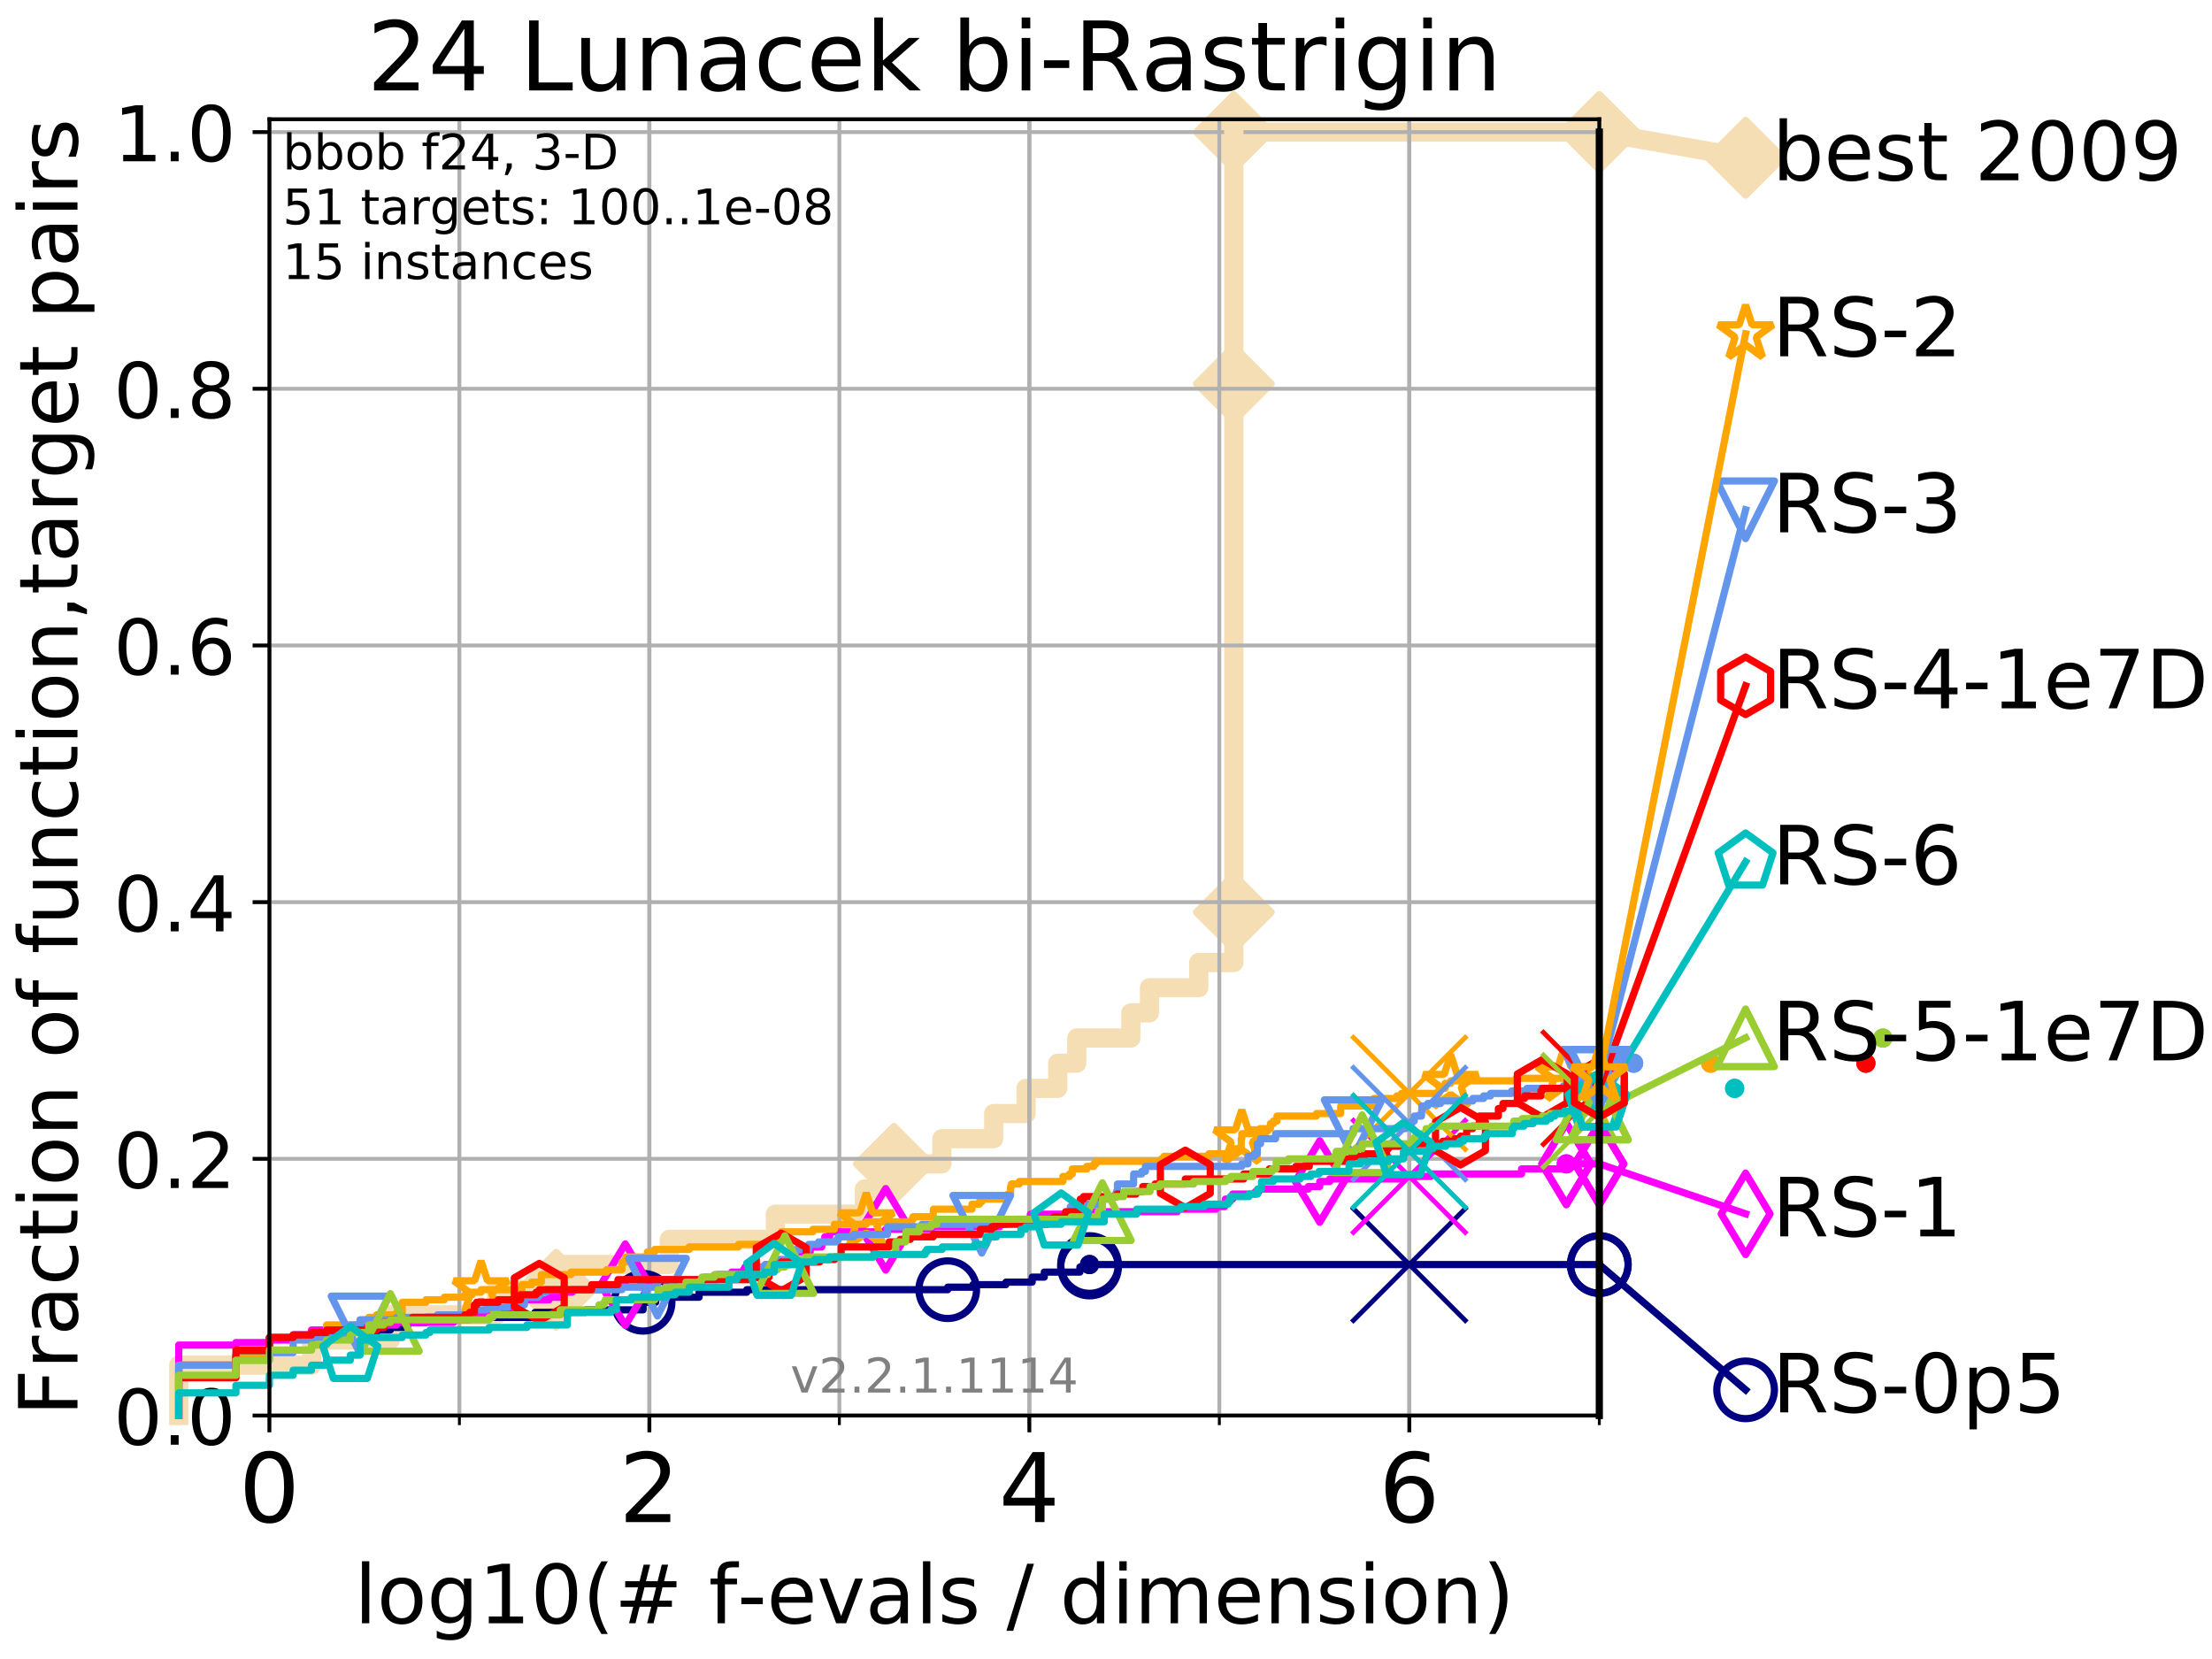 <?xml version="1.0" encoding="utf-8" standalone="no"?>
<!DOCTYPE svg PUBLIC "-//W3C//DTD SVG 1.1//EN"
  "http://www.w3.org/Graphics/SVG/1.1/DTD/svg11.dtd">
<!-- Created with matplotlib (http://matplotlib.org/) -->
<svg height="345.6pt" version="1.1" viewBox="0 0 460.8 345.6" width="460.8pt" xmlns="http://www.w3.org/2000/svg" xmlns:xlink="http://www.w3.org/1999/xlink">
 <defs>
  <style type="text/css">
*{stroke-linecap:butt;stroke-linejoin:round;}
  </style>
 </defs>
 <g id="figure_1">
  <g id="patch_1">
   <path d="M 0 345.6 
L 460.8 345.6 
L 460.8 0 
L 0 0 
z
" style="fill:#ffffff;"/>
  </g>
  <g id="axes_1">
   <g id="patch_2">
    <path d="M 56.12 294.88 
L 333.168 294.88 
L 333.168 24.84 
L 56.12 24.84 
z
" style="fill:#ffffff;"/>
   </g>
   <g id="line2d_1">
    <path d="M 37.236 294.88 
L 37.236 284.395 
L 64.9 284.395 
L 64.9 279.153 
L 81.324 279.153 
L 81.324 273.91 
L 103.415 273.91 
L 103.415 268.668 
L 115.869 268.668 
L 115.869 263.425 
L 139.43 263.425 
L 139.43 258.183 
L 161.52 258.183 
L 161.52 252.94 
L 180.077 252.94 
L 180.077 247.698 
L 186.216 247.698 
L 186.216 242.455 
L 196.209 242.455 
L 196.209 237.213 
L 207.001 237.213 
L 207.001 231.97 
L 213.745 231.97 
L 213.745 226.728 
L 220.341 226.728 
L 220.341 221.485 
L 224.306 221.485 
L 224.306 216.243 
L 235.578 216.243 
L 235.578 211 
L 239.457 211 
L 239.457 205.758 
L 249.723 205.758 
L 249.723 200.515 
L 257.026 200.515 
L 257.026 195.273 
L 257.026 195.273 
L 257.026 190.03 
L 257.027 190.03 
L 257.027 111.393 
L 257.027 111.393 
L 257.027 106.151 
L 257.027 106.151 
L 257.027 100.908 
L 257.027 100.908 
L 257.027 79.938 
L 257.027 79.938 
L 257.027 27.514 
L 333.168 27.514 
" style="fill:none;stroke:#f5deb3;stroke-linecap:square;stroke-width:4;"/>
   </g>
   <g id="line2d_2">
    <defs>
     <path d="M -0 7.778 
L 7.778 0 
L 0 -7.778 
L -7.778 -0 
z
" id="m21d50216b3" style="stroke:#f5deb3;stroke-linejoin:miter;stroke-width:1.5;"/>
    </defs>
    <g>
     <use style="fill:#f5deb3;stroke:#f5deb3;stroke-linejoin:miter;stroke-width:1.5;" x="115.869" xlink:href="#m21d50216b3" y="268.668"/>
     <use style="fill:#f5deb3;stroke:#f5deb3;stroke-linejoin:miter;stroke-width:1.5;" x="186.216" xlink:href="#m21d50216b3" y="242.455"/>
     <use style="fill:#f5deb3;stroke:#f5deb3;stroke-linejoin:miter;stroke-width:1.5;" x="257.027" xlink:href="#m21d50216b3" y="190.03"/>
     <use style="fill:#f5deb3;stroke:#f5deb3;stroke-linejoin:miter;stroke-width:1.5;" x="257.027" xlink:href="#m21d50216b3" y="79.938"/>
     <use style="fill:#f5deb3;stroke:#f5deb3;stroke-linejoin:miter;stroke-width:1.5;" x="257.027" xlink:href="#m21d50216b3" y="27.514"/>
     <use style="fill:#f5deb3;stroke:#f5deb3;stroke-linejoin:miter;stroke-width:1.5;" x="333.168" xlink:href="#m21d50216b3" y="27.514"/>
    </g>
   </g>
   <g id="line2d_3">
    <path style="fill:none;stroke:#f5deb3;stroke-linecap:square;stroke-width:4;"/>
    <g/>
   </g>
   <g id="line2d_4">
    <path d="M 333.168 27.514 
L 363.643 32.861 
" style="fill:none;stroke:#f5deb3;stroke-linecap:square;stroke-width:4;"/>
    <g>
     <use style="fill:#f5deb3;stroke:#f5deb3;stroke-linejoin:miter;stroke-width:1.5;" x="333.168" xlink:href="#m21d50216b3" y="27.514"/>
     <use style="fill:#f5deb3;stroke:#f5deb3;stroke-linejoin:miter;stroke-width:1.5;" x="363.643" xlink:href="#m21d50216b3" y="32.861"/>
    </g>
   </g>
   <g id="matplotlib.axis_1">
    <g id="xtick_1">
     <g id="line2d_5">
      <path clip-path="url(#pcff5f8c333)" d="M 56.12 294.88 
L 56.12 24.84 
" style="fill:none;stroke:#b0b0b0;stroke-linecap:square;stroke-width:0.8;"/>
     </g>
     <g id="line2d_6">
      <defs>
       <path d="M 0 0 
L 0 3.5 
" id="ma991bebd0a" style="stroke:#000000;stroke-width:0.8;"/>
      </defs>
      <g>
       <use style="stroke:#000000;stroke-width:0.8;" x="56.12" xlink:href="#ma991bebd0a" y="294.88"/>
      </g>
     </g>
     <g id="text_1">
      <!-- 0 -->
      <defs>
       <path d="M 31.781 66.406 
Q 24.172 66.406 20.328 58.906 
Q 16.5 51.422 16.5 36.375 
Q 16.5 21.391 20.328 13.891 
Q 24.172 6.391 31.781 6.391 
Q 39.453 6.391 43.281 13.891 
Q 47.125 21.391 47.125 36.375 
Q 47.125 51.422 43.281 58.906 
Q 39.453 66.406 31.781 66.406 
z
M 31.781 74.219 
Q 44.047 74.219 50.516 64.516 
Q 56.984 54.828 56.984 36.375 
Q 56.984 17.969 50.516 8.266 
Q 44.047 -1.422 31.781 -1.422 
Q 19.531 -1.422 13.062 8.266 
Q 6.594 17.969 6.594 36.375 
Q 6.594 54.828 13.062 64.516 
Q 19.531 74.219 31.781 74.219 
z
" id="DejaVuSans-30"/>
      </defs>
      <g transform="translate(49.758 317.077)scale(0.2 -0.2)">
       <use xlink:href="#DejaVuSans-30"/>
      </g>
     </g>
    </g>
    <g id="xtick_2">
     <g id="line2d_7">
      <path clip-path="url(#pcff5f8c333)" d="M 135.277 294.88 
L 135.277 24.84 
" style="fill:none;stroke:#b0b0b0;stroke-linecap:square;stroke-width:0.8;"/>
     </g>
     <g id="line2d_8">
      <g>
       <use style="stroke:#000000;stroke-width:0.8;" x="135.277" xlink:href="#ma991bebd0a" y="294.88"/>
      </g>
     </g>
     <g id="text_2">
      <!-- 2 -->
      <defs>
       <path d="M 19.188 8.297 
L 53.609 8.297 
L 53.609 0 
L 7.328 0 
L 7.328 8.297 
Q 12.938 14.109 22.625 23.891 
Q 32.328 33.688 34.812 36.531 
Q 39.547 41.844 41.422 45.531 
Q 43.312 49.219 43.312 52.781 
Q 43.312 58.594 39.234 62.25 
Q 35.156 65.922 28.609 65.922 
Q 23.969 65.922 18.812 64.312 
Q 13.672 62.703 7.812 59.422 
L 7.812 69.391 
Q 13.766 71.781 18.938 73 
Q 24.125 74.219 28.422 74.219 
Q 39.75 74.219 46.484 68.547 
Q 53.219 62.891 53.219 53.422 
Q 53.219 48.922 51.531 44.891 
Q 49.859 40.875 45.406 35.406 
Q 44.188 33.984 37.641 27.219 
Q 31.109 20.453 19.188 8.297 
z
" id="DejaVuSans-32"/>
      </defs>
      <g transform="translate(128.914 317.077)scale(0.2 -0.2)">
       <use xlink:href="#DejaVuSans-32"/>
      </g>
     </g>
    </g>
    <g id="xtick_3">
     <g id="line2d_9">
      <path clip-path="url(#pcff5f8c333)" d="M 214.433 294.88 
L 214.433 24.84 
" style="fill:none;stroke:#b0b0b0;stroke-linecap:square;stroke-width:0.8;"/>
     </g>
     <g id="line2d_10">
      <g>
       <use style="stroke:#000000;stroke-width:0.8;" x="214.433" xlink:href="#ma991bebd0a" y="294.88"/>
      </g>
     </g>
     <g id="text_3">
      <!-- 4 -->
      <defs>
       <path d="M 37.797 64.312 
L 12.891 25.391 
L 37.797 25.391 
z
M 35.203 72.906 
L 47.609 72.906 
L 47.609 25.391 
L 58.016 25.391 
L 58.016 17.188 
L 47.609 17.188 
L 47.609 0 
L 37.797 0 
L 37.797 17.188 
L 4.891 17.188 
L 4.891 26.703 
z
" id="DejaVuSans-34"/>
      </defs>
      <g transform="translate(208.071 317.077)scale(0.2 -0.2)">
       <use xlink:href="#DejaVuSans-34"/>
      </g>
     </g>
    </g>
    <g id="xtick_4">
     <g id="line2d_11">
      <path clip-path="url(#pcff5f8c333)" d="M 293.59 294.88 
L 293.59 24.84 
" style="fill:none;stroke:#b0b0b0;stroke-linecap:square;stroke-width:0.8;"/>
     </g>
     <g id="line2d_12">
      <g>
       <use style="stroke:#000000;stroke-width:0.8;" x="293.59" xlink:href="#ma991bebd0a" y="294.88"/>
      </g>
     </g>
     <g id="text_4">
      <!-- 6 -->
      <defs>
       <path d="M 33.016 40.375 
Q 26.375 40.375 22.484 35.828 
Q 18.609 31.297 18.609 23.391 
Q 18.609 15.531 22.484 10.953 
Q 26.375 6.391 33.016 6.391 
Q 39.656 6.391 43.531 10.953 
Q 47.406 15.531 47.406 23.391 
Q 47.406 31.297 43.531 35.828 
Q 39.656 40.375 33.016 40.375 
z
M 52.594 71.297 
L 52.594 62.312 
Q 48.875 64.062 45.094 64.984 
Q 41.312 65.922 37.594 65.922 
Q 27.828 65.922 22.672 59.328 
Q 17.531 52.734 16.797 39.406 
Q 19.672 43.656 24.016 45.922 
Q 28.375 48.188 33.594 48.188 
Q 44.578 48.188 50.953 41.516 
Q 57.328 34.859 57.328 23.391 
Q 57.328 12.156 50.688 5.359 
Q 44.047 -1.422 33.016 -1.422 
Q 20.359 -1.422 13.672 8.266 
Q 6.984 17.969 6.984 36.375 
Q 6.984 53.656 15.188 63.938 
Q 23.391 74.219 37.203 74.219 
Q 40.922 74.219 44.703 73.484 
Q 48.484 72.75 52.594 71.297 
z
" id="DejaVuSans-36"/>
      </defs>
      <g transform="translate(287.227 317.077)scale(0.2 -0.2)">
       <use xlink:href="#DejaVuSans-36"/>
      </g>
     </g>
    </g>
    <g id="xtick_5">
     <g id="line2d_13">
      <path clip-path="url(#pcff5f8c333)" d="M 56.12 294.88 
L 56.12 24.84 
" style="fill:none;stroke:#b0b0b0;stroke-linecap:square;stroke-width:0.8;"/>
     </g>
     <g id="line2d_14">
      <defs>
       <path d="M 0 0 
L 0 2 
" id="mf7206305a5" style="stroke:#000000;stroke-width:0.6;"/>
      </defs>
      <g>
       <use style="stroke:#000000;stroke-width:0.6;" x="56.12" xlink:href="#mf7206305a5" y="294.88"/>
      </g>
     </g>
    </g>
    <g id="xtick_6">
     <g id="line2d_15">
      <path clip-path="url(#pcff5f8c333)" d="M 95.698 294.88 
L 95.698 24.84 
" style="fill:none;stroke:#b0b0b0;stroke-linecap:square;stroke-width:0.8;"/>
     </g>
     <g id="line2d_16">
      <g>
       <use style="stroke:#000000;stroke-width:0.6;" x="95.698" xlink:href="#mf7206305a5" y="294.88"/>
      </g>
     </g>
    </g>
    <g id="xtick_7">
     <g id="line2d_17">
      <path clip-path="url(#pcff5f8c333)" d="M 135.277 294.88 
L 135.277 24.84 
" style="fill:none;stroke:#b0b0b0;stroke-linecap:square;stroke-width:0.8;"/>
     </g>
     <g id="line2d_18">
      <g>
       <use style="stroke:#000000;stroke-width:0.6;" x="135.277" xlink:href="#mf7206305a5" y="294.88"/>
      </g>
     </g>
    </g>
    <g id="xtick_8">
     <g id="line2d_19">
      <path clip-path="url(#pcff5f8c333)" d="M 174.855 294.88 
L 174.855 24.84 
" style="fill:none;stroke:#b0b0b0;stroke-linecap:square;stroke-width:0.8;"/>
     </g>
     <g id="line2d_20">
      <g>
       <use style="stroke:#000000;stroke-width:0.6;" x="174.855" xlink:href="#mf7206305a5" y="294.88"/>
      </g>
     </g>
    </g>
    <g id="xtick_9">
     <g id="line2d_21">
      <path clip-path="url(#pcff5f8c333)" d="M 214.433 294.88 
L 214.433 24.84 
" style="fill:none;stroke:#b0b0b0;stroke-linecap:square;stroke-width:0.8;"/>
     </g>
     <g id="line2d_22">
      <g>
       <use style="stroke:#000000;stroke-width:0.6;" x="214.433" xlink:href="#mf7206305a5" y="294.88"/>
      </g>
     </g>
    </g>
    <g id="xtick_10">
     <g id="line2d_23">
      <path clip-path="url(#pcff5f8c333)" d="M 254.011 294.88 
L 254.011 24.84 
" style="fill:none;stroke:#b0b0b0;stroke-linecap:square;stroke-width:0.8;"/>
     </g>
     <g id="line2d_24">
      <g>
       <use style="stroke:#000000;stroke-width:0.6;" x="254.011" xlink:href="#mf7206305a5" y="294.88"/>
      </g>
     </g>
    </g>
    <g id="xtick_11">
     <g id="line2d_25">
      <path clip-path="url(#pcff5f8c333)" d="M 293.59 294.88 
L 293.59 24.84 
" style="fill:none;stroke:#b0b0b0;stroke-linecap:square;stroke-width:0.8;"/>
     </g>
     <g id="line2d_26">
      <g>
       <use style="stroke:#000000;stroke-width:0.6;" x="293.59" xlink:href="#mf7206305a5" y="294.88"/>
      </g>
     </g>
    </g>
    <g id="xtick_12">
     <g id="line2d_27">
      <path clip-path="url(#pcff5f8c333)" d="M 333.168 294.88 
L 333.168 24.84 
" style="fill:none;stroke:#b0b0b0;stroke-linecap:square;stroke-width:0.8;"/>
     </g>
     <g id="line2d_28">
      <g>
       <use style="stroke:#000000;stroke-width:0.6;" x="333.168" xlink:href="#mf7206305a5" y="294.88"/>
      </g>
     </g>
    </g>
    <g id="text_5">
     <!-- log10(# f-evals / dimension) -->
     <defs>
      <path d="M 9.422 75.984 
L 18.406 75.984 
L 18.406 0 
L 9.422 0 
z
" id="DejaVuSans-6c"/>
      <path d="M 30.609 48.391 
Q 23.391 48.391 19.188 42.75 
Q 14.984 37.109 14.984 27.297 
Q 14.984 17.484 19.156 11.844 
Q 23.344 6.203 30.609 6.203 
Q 37.797 6.203 41.984 11.859 
Q 46.188 17.531 46.188 27.297 
Q 46.188 37.016 41.984 42.703 
Q 37.797 48.391 30.609 48.391 
z
M 30.609 56 
Q 42.328 56 49.016 48.375 
Q 55.719 40.766 55.719 27.297 
Q 55.719 13.875 49.016 6.219 
Q 42.328 -1.422 30.609 -1.422 
Q 18.844 -1.422 12.172 6.219 
Q 5.516 13.875 5.516 27.297 
Q 5.516 40.766 12.172 48.375 
Q 18.844 56 30.609 56 
z
" id="DejaVuSans-6f"/>
      <path d="M 45.406 27.984 
Q 45.406 37.75 41.375 43.109 
Q 37.359 48.484 30.078 48.484 
Q 22.859 48.484 18.828 43.109 
Q 14.797 37.75 14.797 27.984 
Q 14.797 18.266 18.828 12.891 
Q 22.859 7.516 30.078 7.516 
Q 37.359 7.516 41.375 12.891 
Q 45.406 18.266 45.406 27.984 
z
M 54.391 6.781 
Q 54.391 -7.172 48.188 -13.984 
Q 42 -20.797 29.203 -20.797 
Q 24.469 -20.797 20.266 -20.094 
Q 16.062 -19.391 12.109 -17.922 
L 12.109 -9.188 
Q 16.062 -11.328 19.922 -12.344 
Q 23.781 -13.375 27.781 -13.375 
Q 36.625 -13.375 41.016 -8.766 
Q 45.406 -4.156 45.406 5.172 
L 45.406 9.625 
Q 42.625 4.781 38.281 2.391 
Q 33.938 0 27.875 0 
Q 17.828 0 11.672 7.656 
Q 5.516 15.328 5.516 27.984 
Q 5.516 40.672 11.672 48.328 
Q 17.828 56 27.875 56 
Q 33.938 56 38.281 53.609 
Q 42.625 51.219 45.406 46.391 
L 45.406 54.688 
L 54.391 54.688 
z
" id="DejaVuSans-67"/>
      <path d="M 12.406 8.297 
L 28.516 8.297 
L 28.516 63.922 
L 10.984 60.406 
L 10.984 69.391 
L 28.422 72.906 
L 38.281 72.906 
L 38.281 8.297 
L 54.391 8.297 
L 54.391 0 
L 12.406 0 
z
" id="DejaVuSans-31"/>
      <path d="M 31 75.875 
Q 24.469 64.656 21.281 53.656 
Q 18.109 42.672 18.109 31.391 
Q 18.109 20.125 21.312 9.062 
Q 24.516 -2 31 -13.188 
L 23.188 -13.188 
Q 15.875 -1.703 12.234 9.375 
Q 8.594 20.453 8.594 31.391 
Q 8.594 42.281 12.203 53.312 
Q 15.828 64.359 23.188 75.875 
z
" id="DejaVuSans-28"/>
      <path d="M 51.125 44 
L 36.922 44 
L 32.812 27.688 
L 47.125 27.688 
z
M 43.797 71.781 
L 38.719 51.516 
L 52.984 51.516 
L 58.109 71.781 
L 65.922 71.781 
L 60.891 51.516 
L 76.125 51.516 
L 76.125 44 
L 58.984 44 
L 54.984 27.688 
L 70.516 27.688 
L 70.516 20.219 
L 53.078 20.219 
L 48 0 
L 40.188 0 
L 45.219 20.219 
L 30.906 20.219 
L 25.875 0 
L 18.016 0 
L 23.094 20.219 
L 7.719 20.219 
L 7.719 27.688 
L 24.906 27.688 
L 29 44 
L 13.281 44 
L 13.281 51.516 
L 30.906 51.516 
L 35.891 71.781 
z
" id="DejaVuSans-23"/>
      <path id="DejaVuSans-20"/>
      <path d="M 37.109 75.984 
L 37.109 68.5 
L 28.516 68.5 
Q 23.688 68.5 21.797 66.547 
Q 19.922 64.594 19.922 59.516 
L 19.922 54.688 
L 34.719 54.688 
L 34.719 47.703 
L 19.922 47.703 
L 19.922 0 
L 10.891 0 
L 10.891 47.703 
L 2.297 47.703 
L 2.297 54.688 
L 10.891 54.688 
L 10.891 58.5 
Q 10.891 67.625 15.141 71.797 
Q 19.391 75.984 28.609 75.984 
z
" id="DejaVuSans-66"/>
      <path d="M 4.891 31.391 
L 31.203 31.391 
L 31.203 23.391 
L 4.891 23.391 
z
" id="DejaVuSans-2d"/>
      <path d="M 56.203 29.594 
L 56.203 25.203 
L 14.891 25.203 
Q 15.484 15.922 20.484 11.062 
Q 25.484 6.203 34.422 6.203 
Q 39.594 6.203 44.453 7.469 
Q 49.312 8.734 54.109 11.281 
L 54.109 2.781 
Q 49.266 0.734 44.188 -0.344 
Q 39.109 -1.422 33.891 -1.422 
Q 20.797 -1.422 13.156 6.188 
Q 5.516 13.812 5.516 26.812 
Q 5.516 40.234 12.766 48.109 
Q 20.016 56 32.328 56 
Q 43.359 56 49.781 48.891 
Q 56.203 41.797 56.203 29.594 
z
M 47.219 32.234 
Q 47.125 39.594 43.094 43.984 
Q 39.062 48.391 32.422 48.391 
Q 24.906 48.391 20.391 44.141 
Q 15.875 39.891 15.188 32.172 
z
" id="DejaVuSans-65"/>
      <path d="M 2.984 54.688 
L 12.5 54.688 
L 29.594 8.797 
L 46.688 54.688 
L 56.203 54.688 
L 35.688 0 
L 23.484 0 
z
" id="DejaVuSans-76"/>
      <path d="M 34.281 27.484 
Q 23.391 27.484 19.188 25 
Q 14.984 22.516 14.984 16.5 
Q 14.984 11.719 18.141 8.906 
Q 21.297 6.109 26.703 6.109 
Q 34.188 6.109 38.703 11.406 
Q 43.219 16.703 43.219 25.484 
L 43.219 27.484 
z
M 52.203 31.203 
L 52.203 0 
L 43.219 0 
L 43.219 8.297 
Q 40.141 3.328 35.547 0.953 
Q 30.953 -1.422 24.312 -1.422 
Q 15.922 -1.422 10.953 3.297 
Q 6 8.016 6 15.922 
Q 6 25.141 12.172 29.828 
Q 18.359 34.516 30.609 34.516 
L 43.219 34.516 
L 43.219 35.406 
Q 43.219 41.609 39.141 45 
Q 35.062 48.391 27.688 48.391 
Q 23 48.391 18.547 47.266 
Q 14.109 46.141 10.016 43.891 
L 10.016 52.203 
Q 14.938 54.109 19.578 55.047 
Q 24.219 56 28.609 56 
Q 40.484 56 46.344 49.844 
Q 52.203 43.703 52.203 31.203 
z
" id="DejaVuSans-61"/>
      <path d="M 44.281 53.078 
L 44.281 44.578 
Q 40.484 46.531 36.375 47.5 
Q 32.281 48.484 27.875 48.484 
Q 21.188 48.484 17.844 46.438 
Q 14.5 44.391 14.5 40.281 
Q 14.5 37.156 16.891 35.375 
Q 19.281 33.594 26.516 31.984 
L 29.594 31.297 
Q 39.156 29.25 43.188 25.516 
Q 47.219 21.781 47.219 15.094 
Q 47.219 7.469 41.188 3.016 
Q 35.156 -1.422 24.609 -1.422 
Q 20.219 -1.422 15.453 -0.562 
Q 10.688 0.297 5.422 2 
L 5.422 11.281 
Q 10.406 8.688 15.234 7.391 
Q 20.062 6.109 24.812 6.109 
Q 31.156 6.109 34.562 8.281 
Q 37.984 10.453 37.984 14.406 
Q 37.984 18.062 35.516 20.016 
Q 33.062 21.969 24.703 23.781 
L 21.578 24.516 
Q 13.234 26.266 9.516 29.906 
Q 5.812 33.547 5.812 39.891 
Q 5.812 47.609 11.281 51.797 
Q 16.75 56 26.812 56 
Q 31.781 56 36.172 55.266 
Q 40.578 54.547 44.281 53.078 
z
" id="DejaVuSans-73"/>
      <path d="M 25.391 72.906 
L 33.688 72.906 
L 8.297 -9.281 
L 0 -9.281 
z
" id="DejaVuSans-2f"/>
      <path d="M 45.406 46.391 
L 45.406 75.984 
L 54.391 75.984 
L 54.391 0 
L 45.406 0 
L 45.406 8.203 
Q 42.578 3.328 38.25 0.953 
Q 33.938 -1.422 27.875 -1.422 
Q 17.969 -1.422 11.734 6.484 
Q 5.516 14.406 5.516 27.297 
Q 5.516 40.188 11.734 48.094 
Q 17.969 56 27.875 56 
Q 33.938 56 38.25 53.625 
Q 42.578 51.266 45.406 46.391 
z
M 14.797 27.297 
Q 14.797 17.391 18.875 11.75 
Q 22.953 6.109 30.078 6.109 
Q 37.203 6.109 41.297 11.75 
Q 45.406 17.391 45.406 27.297 
Q 45.406 37.203 41.297 42.844 
Q 37.203 48.484 30.078 48.484 
Q 22.953 48.484 18.875 42.844 
Q 14.797 37.203 14.797 27.297 
z
" id="DejaVuSans-64"/>
      <path d="M 9.422 54.688 
L 18.406 54.688 
L 18.406 0 
L 9.422 0 
z
M 9.422 75.984 
L 18.406 75.984 
L 18.406 64.594 
L 9.422 64.594 
z
" id="DejaVuSans-69"/>
      <path d="M 52 44.188 
Q 55.375 50.25 60.062 53.125 
Q 64.75 56 71.094 56 
Q 79.641 56 84.281 50.016 
Q 88.922 44.047 88.922 33.016 
L 88.922 0 
L 79.891 0 
L 79.891 32.719 
Q 79.891 40.578 77.094 44.375 
Q 74.312 48.188 68.609 48.188 
Q 61.625 48.188 57.562 43.547 
Q 53.516 38.922 53.516 30.906 
L 53.516 0 
L 44.484 0 
L 44.484 32.719 
Q 44.484 40.625 41.703 44.406 
Q 38.922 48.188 33.109 48.188 
Q 26.219 48.188 22.156 43.531 
Q 18.109 38.875 18.109 30.906 
L 18.109 0 
L 9.078 0 
L 9.078 54.688 
L 18.109 54.688 
L 18.109 46.188 
Q 21.188 51.219 25.484 53.609 
Q 29.781 56 35.688 56 
Q 41.656 56 45.828 52.969 
Q 50 49.953 52 44.188 
z
" id="DejaVuSans-6d"/>
      <path d="M 54.891 33.016 
L 54.891 0 
L 45.906 0 
L 45.906 32.719 
Q 45.906 40.484 42.875 44.328 
Q 39.844 48.188 33.797 48.188 
Q 26.516 48.188 22.312 43.547 
Q 18.109 38.922 18.109 30.906 
L 18.109 0 
L 9.078 0 
L 9.078 54.688 
L 18.109 54.688 
L 18.109 46.188 
Q 21.344 51.125 25.703 53.562 
Q 30.078 56 35.797 56 
Q 45.219 56 50.047 50.172 
Q 54.891 44.344 54.891 33.016 
z
" id="DejaVuSans-6e"/>
      <path d="M 8.016 75.875 
L 15.828 75.875 
Q 23.141 64.359 26.781 53.312 
Q 30.422 42.281 30.422 31.391 
Q 30.422 20.453 26.781 9.375 
Q 23.141 -1.703 15.828 -13.188 
L 8.016 -13.188 
Q 14.5 -2 17.703 9.062 
Q 20.906 20.125 20.906 31.391 
Q 20.906 42.672 17.703 53.656 
Q 14.5 64.656 8.016 75.875 
z
" id="DejaVuSans-29"/>
     </defs>
     <g transform="translate(73.803 338.154)scale(0.17 -0.17)">
      <use xlink:href="#DejaVuSans-6c"/>
      <use x="27.783" xlink:href="#DejaVuSans-6f"/>
      <use x="88.965" xlink:href="#DejaVuSans-67"/>
      <use x="152.441" xlink:href="#DejaVuSans-31"/>
      <use x="216.064" xlink:href="#DejaVuSans-30"/>
      <use x="279.688" xlink:href="#DejaVuSans-28"/>
      <use x="318.701" xlink:href="#DejaVuSans-23"/>
      <use x="402.49" xlink:href="#DejaVuSans-20"/>
      <use x="434.277" xlink:href="#DejaVuSans-66"/>
      <use x="469.404" xlink:href="#DejaVuSans-2d"/>
      <use x="505.488" xlink:href="#DejaVuSans-65"/>
      <use x="567.012" xlink:href="#DejaVuSans-76"/>
      <use x="626.191" xlink:href="#DejaVuSans-61"/>
      <use x="687.471" xlink:href="#DejaVuSans-6c"/>
      <use x="715.254" xlink:href="#DejaVuSans-73"/>
      <use x="767.354" xlink:href="#DejaVuSans-20"/>
      <use x="799.141" xlink:href="#DejaVuSans-2f"/>
      <use x="832.832" xlink:href="#DejaVuSans-20"/>
      <use x="864.619" xlink:href="#DejaVuSans-64"/>
      <use x="928.096" xlink:href="#DejaVuSans-69"/>
      <use x="955.879" xlink:href="#DejaVuSans-6d"/>
      <use x="1053.291" xlink:href="#DejaVuSans-65"/>
      <use x="1114.814" xlink:href="#DejaVuSans-6e"/>
      <use x="1178.193" xlink:href="#DejaVuSans-73"/>
      <use x="1230.293" xlink:href="#DejaVuSans-69"/>
      <use x="1258.076" xlink:href="#DejaVuSans-6f"/>
      <use x="1319.258" xlink:href="#DejaVuSans-6e"/>
      <use x="1382.637" xlink:href="#DejaVuSans-29"/>
     </g>
    </g>
   </g>
   <g id="matplotlib.axis_2">
    <g id="ytick_1">
     <g id="line2d_29">
      <path clip-path="url(#pcff5f8c333)" d="M 56.12 294.88 
L 333.168 294.88 
" style="fill:none;stroke:#b0b0b0;stroke-linecap:square;stroke-width:0.8;"/>
     </g>
     <g id="line2d_30">
      <defs>
       <path d="M 0 0 
L -3.5 0 
" id="mbb2cbd94b6" style="stroke:#000000;stroke-width:0.8;"/>
      </defs>
      <g>
       <use style="stroke:#000000;stroke-width:0.8;" x="56.12" xlink:href="#mbb2cbd94b6" y="294.88"/>
      </g>
     </g>
     <g id="text_6">
      <!-- 0.0 -->
      <defs>
       <path d="M 10.688 12.406 
L 21 12.406 
L 21 0 
L 10.688 0 
z
" id="DejaVuSans-2e"/>
      </defs>
      <g transform="translate(23.675 300.959)scale(0.16 -0.16)">
       <use xlink:href="#DejaVuSans-30"/>
       <use x="63.623" xlink:href="#DejaVuSans-2e"/>
       <use x="95.41" xlink:href="#DejaVuSans-30"/>
      </g>
     </g>
    </g>
    <g id="ytick_2">
     <g id="line2d_31">
      <path clip-path="url(#pcff5f8c333)" d="M 56.12 241.407 
L 333.168 241.407 
" style="fill:none;stroke:#b0b0b0;stroke-linecap:square;stroke-width:0.8;"/>
     </g>
     <g id="line2d_32">
      <g>
       <use style="stroke:#000000;stroke-width:0.8;" x="56.12" xlink:href="#mbb2cbd94b6" y="241.407"/>
      </g>
     </g>
     <g id="text_7">
      <!-- 0.2 -->
      <g transform="translate(23.675 247.485)scale(0.16 -0.16)">
       <use xlink:href="#DejaVuSans-30"/>
       <use x="63.623" xlink:href="#DejaVuSans-2e"/>
       <use x="95.41" xlink:href="#DejaVuSans-32"/>
      </g>
     </g>
    </g>
    <g id="ytick_3">
     <g id="line2d_33">
      <path clip-path="url(#pcff5f8c333)" d="M 56.12 187.933 
L 333.168 187.933 
" style="fill:none;stroke:#b0b0b0;stroke-linecap:square;stroke-width:0.8;"/>
     </g>
     <g id="line2d_34">
      <g>
       <use style="stroke:#000000;stroke-width:0.8;" x="56.12" xlink:href="#mbb2cbd94b6" y="187.933"/>
      </g>
     </g>
     <g id="text_8">
      <!-- 0.4 -->
      <g transform="translate(23.675 194.012)scale(0.16 -0.16)">
       <use xlink:href="#DejaVuSans-30"/>
       <use x="63.623" xlink:href="#DejaVuSans-2e"/>
       <use x="95.41" xlink:href="#DejaVuSans-34"/>
      </g>
     </g>
    </g>
    <g id="ytick_4">
     <g id="line2d_35">
      <path clip-path="url(#pcff5f8c333)" d="M 56.12 134.46 
L 333.168 134.46 
" style="fill:none;stroke:#b0b0b0;stroke-linecap:square;stroke-width:0.8;"/>
     </g>
     <g id="line2d_36">
      <g>
       <use style="stroke:#000000;stroke-width:0.8;" x="56.12" xlink:href="#mbb2cbd94b6" y="134.46"/>
      </g>
     </g>
     <g id="text_9">
      <!-- 0.6 -->
      <g transform="translate(23.675 140.539)scale(0.16 -0.16)">
       <use xlink:href="#DejaVuSans-30"/>
       <use x="63.623" xlink:href="#DejaVuSans-2e"/>
       <use x="95.41" xlink:href="#DejaVuSans-36"/>
      </g>
     </g>
    </g>
    <g id="ytick_5">
     <g id="line2d_37">
      <path clip-path="url(#pcff5f8c333)" d="M 56.12 80.987 
L 333.168 80.987 
" style="fill:none;stroke:#b0b0b0;stroke-linecap:square;stroke-width:0.8;"/>
     </g>
     <g id="line2d_38">
      <g>
       <use style="stroke:#000000;stroke-width:0.8;" x="56.12" xlink:href="#mbb2cbd94b6" y="80.987"/>
      </g>
     </g>
     <g id="text_10">
      <!-- 0.8 -->
      <defs>
       <path d="M 31.781 34.625 
Q 24.75 34.625 20.719 30.859 
Q 16.703 27.094 16.703 20.516 
Q 16.703 13.922 20.719 10.156 
Q 24.75 6.391 31.781 6.391 
Q 38.812 6.391 42.859 10.172 
Q 46.922 13.969 46.922 20.516 
Q 46.922 27.094 42.891 30.859 
Q 38.875 34.625 31.781 34.625 
z
M 21.922 38.812 
Q 15.578 40.375 12.031 44.719 
Q 8.5 49.078 8.5 55.328 
Q 8.5 64.062 14.719 69.141 
Q 20.953 74.219 31.781 74.219 
Q 42.672 74.219 48.875 69.141 
Q 55.078 64.062 55.078 55.328 
Q 55.078 49.078 51.531 44.719 
Q 48 40.375 41.703 38.812 
Q 48.828 37.156 52.797 32.312 
Q 56.781 27.484 56.781 20.516 
Q 56.781 9.906 50.312 4.234 
Q 43.844 -1.422 31.781 -1.422 
Q 19.734 -1.422 13.25 4.234 
Q 6.781 9.906 6.781 20.516 
Q 6.781 27.484 10.781 32.312 
Q 14.797 37.156 21.922 38.812 
z
M 18.312 54.391 
Q 18.312 48.734 21.844 45.562 
Q 25.391 42.391 31.781 42.391 
Q 38.141 42.391 41.719 45.562 
Q 45.312 48.734 45.312 54.391 
Q 45.312 60.062 41.719 63.234 
Q 38.141 66.406 31.781 66.406 
Q 25.391 66.406 21.844 63.234 
Q 18.312 60.062 18.312 54.391 
z
" id="DejaVuSans-38"/>
      </defs>
      <g transform="translate(23.675 87.066)scale(0.16 -0.16)">
       <use xlink:href="#DejaVuSans-30"/>
       <use x="63.623" xlink:href="#DejaVuSans-2e"/>
       <use x="95.41" xlink:href="#DejaVuSans-38"/>
      </g>
     </g>
    </g>
    <g id="ytick_6">
     <g id="line2d_39">
      <path clip-path="url(#pcff5f8c333)" d="M 56.12 27.514 
L 333.168 27.514 
" style="fill:none;stroke:#b0b0b0;stroke-linecap:square;stroke-width:0.8;"/>
     </g>
     <g id="line2d_40">
      <g>
       <use style="stroke:#000000;stroke-width:0.8;" x="56.12" xlink:href="#mbb2cbd94b6" y="27.514"/>
      </g>
     </g>
     <g id="text_11">
      <!-- 1.0 -->
      <g transform="translate(23.675 33.592)scale(0.16 -0.16)">
       <use xlink:href="#DejaVuSans-31"/>
       <use x="63.623" xlink:href="#DejaVuSans-2e"/>
       <use x="95.41" xlink:href="#DejaVuSans-30"/>
      </g>
     </g>
    </g>
    <g id="text_12">
     <!-- Fraction of function,target pairs -->
     <defs>
      <path d="M 9.812 72.906 
L 51.703 72.906 
L 51.703 64.594 
L 19.672 64.594 
L 19.672 43.109 
L 48.578 43.109 
L 48.578 34.812 
L 19.672 34.812 
L 19.672 0 
L 9.812 0 
z
" id="DejaVuSans-46"/>
      <path d="M 41.109 46.297 
Q 39.594 47.172 37.812 47.578 
Q 36.031 48 33.891 48 
Q 26.266 48 22.188 43.047 
Q 18.109 38.094 18.109 28.812 
L 18.109 0 
L 9.078 0 
L 9.078 54.688 
L 18.109 54.688 
L 18.109 46.188 
Q 20.953 51.172 25.484 53.578 
Q 30.031 56 36.531 56 
Q 37.453 56 38.578 55.875 
Q 39.703 55.766 41.062 55.516 
z
" id="DejaVuSans-72"/>
      <path d="M 48.781 52.594 
L 48.781 44.188 
Q 44.969 46.297 41.141 47.344 
Q 37.312 48.391 33.406 48.391 
Q 24.656 48.391 19.812 42.844 
Q 14.984 37.312 14.984 27.297 
Q 14.984 17.281 19.812 11.734 
Q 24.656 6.203 33.406 6.203 
Q 37.312 6.203 41.141 7.25 
Q 44.969 8.297 48.781 10.406 
L 48.781 2.094 
Q 45.016 0.344 40.984 -0.531 
Q 36.969 -1.422 32.422 -1.422 
Q 20.062 -1.422 12.781 6.344 
Q 5.516 14.109 5.516 27.297 
Q 5.516 40.672 12.859 48.328 
Q 20.219 56 33.016 56 
Q 37.156 56 41.109 55.141 
Q 45.062 54.297 48.781 52.594 
z
" id="DejaVuSans-63"/>
      <path d="M 18.312 70.219 
L 18.312 54.688 
L 36.812 54.688 
L 36.812 47.703 
L 18.312 47.703 
L 18.312 18.016 
Q 18.312 11.328 20.141 9.422 
Q 21.969 7.516 27.594 7.516 
L 36.812 7.516 
L 36.812 0 
L 27.594 0 
Q 17.188 0 13.234 3.875 
Q 9.281 7.766 9.281 18.016 
L 9.281 47.703 
L 2.688 47.703 
L 2.688 54.688 
L 9.281 54.688 
L 9.281 70.219 
z
" id="DejaVuSans-74"/>
      <path d="M 8.5 21.578 
L 8.5 54.688 
L 17.484 54.688 
L 17.484 21.922 
Q 17.484 14.156 20.5 10.266 
Q 23.531 6.391 29.594 6.391 
Q 36.859 6.391 41.078 11.031 
Q 45.312 15.672 45.312 23.688 
L 45.312 54.688 
L 54.297 54.688 
L 54.297 0 
L 45.312 0 
L 45.312 8.406 
Q 42.047 3.422 37.719 1 
Q 33.406 -1.422 27.688 -1.422 
Q 18.266 -1.422 13.375 4.438 
Q 8.5 10.297 8.5 21.578 
z
M 31.109 56 
z
" id="DejaVuSans-75"/>
      <path d="M 11.719 12.406 
L 22.016 12.406 
L 22.016 4 
L 14.016 -11.625 
L 7.719 -11.625 
L 11.719 4 
z
" id="DejaVuSans-2c"/>
      <path d="M 18.109 8.203 
L 18.109 -20.797 
L 9.078 -20.797 
L 9.078 54.688 
L 18.109 54.688 
L 18.109 46.391 
Q 20.953 51.266 25.266 53.625 
Q 29.594 56 35.594 56 
Q 45.562 56 51.781 48.094 
Q 58.016 40.188 58.016 27.297 
Q 58.016 14.406 51.781 6.484 
Q 45.562 -1.422 35.594 -1.422 
Q 29.594 -1.422 25.266 0.953 
Q 20.953 3.328 18.109 8.203 
z
M 48.688 27.297 
Q 48.688 37.203 44.609 42.844 
Q 40.531 48.484 33.406 48.484 
Q 26.266 48.484 22.188 42.844 
Q 18.109 37.203 18.109 27.297 
Q 18.109 17.391 22.188 11.75 
Q 26.266 6.109 33.406 6.109 
Q 40.531 6.109 44.609 11.75 
Q 48.688 17.391 48.688 27.297 
z
" id="DejaVuSans-70"/>
     </defs>
     <g transform="translate(16.14 294.999)rotate(-90)scale(0.17 -0.17)">
      <use xlink:href="#DejaVuSans-46"/>
      <use x="57.41" xlink:href="#DejaVuSans-72"/>
      <use x="98.523" xlink:href="#DejaVuSans-61"/>
      <use x="159.803" xlink:href="#DejaVuSans-63"/>
      <use x="214.783" xlink:href="#DejaVuSans-74"/>
      <use x="253.992" xlink:href="#DejaVuSans-69"/>
      <use x="281.775" xlink:href="#DejaVuSans-6f"/>
      <use x="342.957" xlink:href="#DejaVuSans-6e"/>
      <use x="406.336" xlink:href="#DejaVuSans-20"/>
      <use x="438.123" xlink:href="#DejaVuSans-6f"/>
      <use x="499.305" xlink:href="#DejaVuSans-66"/>
      <use x="534.51" xlink:href="#DejaVuSans-20"/>
      <use x="566.297" xlink:href="#DejaVuSans-66"/>
      <use x="601.502" xlink:href="#DejaVuSans-75"/>
      <use x="664.881" xlink:href="#DejaVuSans-6e"/>
      <use x="728.26" xlink:href="#DejaVuSans-63"/>
      <use x="783.24" xlink:href="#DejaVuSans-74"/>
      <use x="822.449" xlink:href="#DejaVuSans-69"/>
      <use x="850.232" xlink:href="#DejaVuSans-6f"/>
      <use x="911.414" xlink:href="#DejaVuSans-6e"/>
      <use x="974.793" xlink:href="#DejaVuSans-2c"/>
      <use x="1006.58" xlink:href="#DejaVuSans-74"/>
      <use x="1045.789" xlink:href="#DejaVuSans-61"/>
      <use x="1107.068" xlink:href="#DejaVuSans-72"/>
      <use x="1148.166" xlink:href="#DejaVuSans-67"/>
      <use x="1211.643" xlink:href="#DejaVuSans-65"/>
      <use x="1273.166" xlink:href="#DejaVuSans-74"/>
      <use x="1312.375" xlink:href="#DejaVuSans-20"/>
      <use x="1344.162" xlink:href="#DejaVuSans-70"/>
      <use x="1407.639" xlink:href="#DejaVuSans-61"/>
      <use x="1468.918" xlink:href="#DejaVuSans-69"/>
      <use x="1496.701" xlink:href="#DejaVuSans-72"/>
      <use x="1537.814" xlink:href="#DejaVuSans-73"/>
     </g>
    </g>
   </g>
   <g id="line2d_41">
    <defs>
     <path d="M 0 1.5 
C 0.398 1.5 0.779 1.342 1.061 1.061 
C 1.342 0.779 1.5 0.398 1.5 0 
C 1.5 -0.398 1.342 -0.779 1.061 -1.061 
C 0.779 -1.342 0.398 -1.5 0 -1.5 
C -0.398 -1.5 -0.779 -1.342 -1.061 -1.061 
C -1.342 -0.779 -1.5 -0.398 -1.5 0 
C -1.5 0.398 -1.342 0.779 -1.061 1.061 
C -0.779 1.342 -0.398 1.5 0 1.5 
z
" id="md51dfffeec" style="stroke:#f5deb3;"/>
    </defs>
    <g>
     <use style="fill:#f5deb3;stroke:#f5deb3;" x="257.027" xlink:href="#md51dfffeec" y="27.514"/>
     <use style="fill:#f5deb3;stroke:#f5deb3;" x="257.027" xlink:href="#md51dfffeec" y="27.514"/>
    </g>
   </g>
   <g id="line2d_42">
    <defs>
     <path d="M 0 1.5 
C 0.398 1.5 0.779 1.342 1.061 1.061 
C 1.342 0.779 1.5 0.398 1.5 0 
C 1.5 -0.398 1.342 -0.779 1.061 -1.061 
C 0.779 -1.342 0.398 -1.5 0 -1.5 
C -0.398 -1.5 -0.779 -1.342 -1.061 -1.061 
C -1.342 -0.779 -1.5 -0.398 -1.5 0 
C -1.5 0.398 -1.342 0.779 -1.061 1.061 
C -0.779 1.342 -0.398 1.5 0 1.5 
z
" id="m86c7a46022" style="stroke:#000080;"/>
    </defs>
    <g>
     <use style="fill:#000080;stroke:#000080;" x="226.969" xlink:href="#m86c7a46022" y="263.425"/>
     <use style="fill:#000080;stroke:#000080;" x="226.969" xlink:href="#m86c7a46022" y="263.425"/>
    </g>
   </g>
   <g id="line2d_43">
    <path d="M 37.236 294.88 
L 37.236 284.395 
L 49.151 284.395 
L 49.151 282.298 
L 56.12 282.298 
L 56.12 278.628 
L 61.065 278.628 
L 61.065 278.104 
L 70.684 278.104 
L 70.684 277.58 
L 78.453 277.58 
L 78.453 277.056 
L 81.324 277.056 
L 81.324 276.531 
L 84.893 276.531 
L 84.893 275.483 
L 88.729 275.483 
L 88.729 274.434 
L 110.983 274.434 
L 110.983 273.91 
L 111.448 273.91 
L 111.448 273.386 
L 122.053 273.386 
L 122.053 272.862 
L 133.967 272.862 
L 133.967 271.289 
L 136.599 271.289 
L 136.599 270.24 
L 145.633 270.24 
L 145.633 269.192 
L 155.571 269.192 
L 155.571 268.668 
L 197.427 268.668 
L 197.427 268.143 
L 202.685 268.143 
L 202.685 267.619 
L 209.549 267.619 
L 209.549 267.095 
L 215.019 267.095 
L 215.019 266.046 
L 217.54 266.046 
L 217.54 264.998 
L 224.964 264.998 
L 224.964 263.949 
L 226.969 263.949 
L 226.969 263.425 
L 333.168 263.425 
" style="fill:none;stroke:#000080;stroke-linecap:square;stroke-width:1.5;"/>
   </g>
   <g id="line2d_44">
    <defs>
     <path d="M 0 6 
C 1.591 6 3.117 5.368 4.243 4.243 
C 5.368 3.117 6 1.591 6 0 
C 6 -1.591 5.368 -3.117 4.243 -4.243 
C 3.117 -5.368 1.591 -6 0 -6 
C -1.591 -6 -3.117 -5.368 -4.243 -4.243 
C -5.368 -3.117 -6 -1.591 -6 0 
C -6 1.591 -5.368 3.117 -4.243 4.243 
C -3.117 5.368 -1.591 6 0 6 
z
" id="mc9df44351b" style="stroke:#000080;stroke-width:1.5;"/>
    </defs>
    <g>
     <use style="fill-opacity:0;stroke:#000080;stroke-width:1.5;" x="133.967" xlink:href="#mc9df44351b" y="271.289"/>
     <use style="fill-opacity:0;stroke:#000080;stroke-width:1.5;" x="197.427" xlink:href="#mc9df44351b" y="268.668"/>
     <use style="fill-opacity:0;stroke:#000080;stroke-width:1.5;" x="226.969" xlink:href="#mc9df44351b" y="263.949"/>
     <use style="fill-opacity:0;stroke:#000080;stroke-width:1.5;" x="226.969" xlink:href="#mc9df44351b" y="263.425"/>
     <use style="fill-opacity:0;stroke:#000080;stroke-width:1.5;" x="333.168" xlink:href="#mc9df44351b" y="263.425"/>
    </g>
   </g>
   <g id="line2d_45">
    <path style="fill:none;stroke:#000080;stroke-linecap:square;stroke-width:1.5;"/>
    <g/>
   </g>
   <g id="line2d_46">
    <path clip-path="url(#pcff5f8c333)" d="M 293.59 263.425 
" style="fill:none;stroke:#000080;stroke-linecap:square;stroke-width:1.5;"/>
    <defs>
     <path d="M -12 12 
L 12 -12 
M -12 -12 
L 12 12 
" id="m205f3ab719" style="stroke:#000080;"/>
    </defs>
    <g clip-path="url(#pcff5f8c333)">
     <use style="fill:#000080;stroke:#000080;" x="293.59" xlink:href="#m205f3ab719" y="263.425"/>
    </g>
   </g>
   <g id="line2d_47">
    <defs>
     <path d="M 0 1.5 
C 0.398 1.5 0.779 1.342 1.061 1.061 
C 1.342 0.779 1.5 0.398 1.5 0 
C 1.5 -0.398 1.342 -0.779 1.061 -1.061 
C 0.779 -1.342 0.398 -1.5 0 -1.5 
C -0.398 -1.5 -0.779 -1.342 -1.061 -1.061 
C -1.342 -0.779 -1.5 -0.398 -1.5 0 
C -1.5 0.398 -1.342 0.779 -1.061 1.061 
C -0.779 1.342 -0.398 1.5 0 1.5 
z
" id="m74e230b279" style="stroke:#ff00ff;"/>
    </defs>
    <g>
     <use style="fill:#ff00ff;stroke:#ff00ff;" x="326.29" xlink:href="#m74e230b279" y="242.455"/>
     <use style="fill:#ff00ff;stroke:#ff00ff;" x="326.29" xlink:href="#m74e230b279" y="242.455"/>
    </g>
   </g>
   <g id="line2d_48">
    <path d="M 37.236 294.88 
L 37.236 280.201 
L 49.151 280.201 
L 49.151 279.677 
L 56.12 279.677 
L 56.12 279.153 
L 61.065 279.153 
L 61.065 278.104 
L 64.9 278.104 
L 64.9 277.056 
L 75.004 277.056 
L 75.004 276.531 
L 79.949 276.531 
L 79.949 276.007 
L 82.598 276.007 
L 82.598 275.483 
L 94.512 275.483 
L 94.512 274.959 
L 97.85 274.959 
L 97.85 274.434 
L 99.761 274.434 
L 99.761 273.91 
L 102.668 273.91 
L 102.668 272.862 
L 107.324 272.862 
L 107.324 270.765 
L 114.39 270.765 
L 114.39 270.24 
L 117.232 270.24 
L 117.232 269.716 
L 117.394 269.716 
L 117.394 269.192 
L 119.238 269.192 
L 119.238 268.668 
L 125.615 268.668 
L 125.615 268.143 
L 127.872 268.143 
L 127.872 267.619 
L 130.255 267.619 
L 130.255 266.571 
L 149.342 266.571 
L 149.342 265.522 
L 152.434 265.522 
L 152.434 264.998 
L 154.889 264.998 
L 154.889 264.474 
L 155.198 264.474 
L 155.198 263.949 
L 159.641 263.949 
L 159.641 263.425 
L 164.786 263.425 
L 164.786 260.804 
L 168.781 260.804 
L 168.781 259.755 
L 171.183 259.755 
L 171.183 258.707 
L 171.817 258.707 
L 171.817 257.658 
L 172.832 257.658 
L 172.832 256.61 
L 184.503 256.61 
L 184.503 256.086 
L 194.09 256.086 
L 194.09 255.561 
L 208.268 255.561 
L 208.268 255.037 
L 209.662 255.037 
L 209.662 254.513 
L 211.983 254.513 
L 211.983 253.989 
L 214.595 253.989 
L 214.595 253.464 
L 214.64 253.464 
L 214.64 252.94 
L 223.514 252.94 
L 223.514 252.416 
L 245.263 252.416 
L 245.263 251.892 
L 253.321 251.892 
L 253.321 251.367 
L 255.124 251.367 
L 255.124 250.843 
L 255.262 250.843 
L 255.262 249.795 
L 256.785 249.795 
L 256.785 248.746 
L 261.531 248.746 
L 261.531 248.222 
L 262.273 248.222 
L 262.273 247.698 
L 272.546 247.698 
L 272.546 247.173 
L 274.928 247.173 
L 274.928 246.125 
L 276.995 246.125 
L 276.995 245.601 
L 291.725 245.601 
L 291.725 245.076 
L 298.02 245.076 
L 298.02 244.552 
L 316.971 244.552 
L 316.971 243.504 
L 326.29 243.504 
L 326.29 242.455 
L 333.168 242.455 
" style="fill:none;stroke:#ff00ff;stroke-linecap:square;stroke-width:1.5;"/>
   </g>
   <g id="line2d_49">
    <defs>
     <path d="M -0 8.485 
L 5.091 0 
L 0 -8.485 
L -5.091 -0 
z
" id="m90a307caa6" style="stroke:#ff00ff;stroke-linejoin:miter;stroke-width:1.5;"/>
    </defs>
    <g>
     <use style="fill-opacity:0;stroke:#ff00ff;stroke-linejoin:miter;stroke-width:1.5;" x="130.255" xlink:href="#m90a307caa6" y="267.619"/>
     <use style="fill-opacity:0;stroke:#ff00ff;stroke-linejoin:miter;stroke-width:1.5;" x="184.503" xlink:href="#m90a307caa6" y="256.086"/>
     <use style="fill-opacity:0;stroke:#ff00ff;stroke-linejoin:miter;stroke-width:1.5;" x="274.928" xlink:href="#m90a307caa6" y="246.125"/>
     <use style="fill-opacity:0;stroke:#ff00ff;stroke-linejoin:miter;stroke-width:1.5;" x="326.29" xlink:href="#m90a307caa6" y="242.455"/>
     <use style="fill-opacity:0;stroke:#ff00ff;stroke-linejoin:miter;stroke-width:1.5;" x="326.29" xlink:href="#m90a307caa6" y="242.455"/>
     <use style="fill-opacity:0;stroke:#ff00ff;stroke-linejoin:miter;stroke-width:1.5;" x="333.168" xlink:href="#m90a307caa6" y="242.455"/>
    </g>
   </g>
   <g id="line2d_50">
    <path style="fill:none;stroke:#ff00ff;stroke-linecap:square;stroke-width:1.5;"/>
    <g/>
   </g>
   <g id="line2d_51">
    <path clip-path="url(#pcff5f8c333)" d="M 293.59 245.076 
" style="fill:none;stroke:#ff00ff;stroke-linecap:square;stroke-width:1.5;"/>
    <defs>
     <path d="M -12 12 
L 12 -12 
M -12 -12 
L 12 12 
" id="m59c0ac2861" style="stroke:#ff00ff;"/>
    </defs>
    <g clip-path="url(#pcff5f8c333)">
     <use style="fill:#ff00ff;stroke:#ff00ff;" x="293.59" xlink:href="#m59c0ac2861" y="245.076"/>
    </g>
   </g>
   <g id="line2d_52">
    <defs>
     <path d="M 0 1.5 
C 0.398 1.5 0.779 1.342 1.061 1.061 
C 1.342 0.779 1.5 0.398 1.5 0 
C 1.5 -0.398 1.342 -0.779 1.061 -1.061 
C 0.779 -1.342 0.398 -1.5 0 -1.5 
C -0.398 -1.5 -0.779 -1.342 -1.061 -1.061 
C -1.342 -0.779 -1.5 -0.398 -1.5 0 
C -1.5 0.398 -1.342 0.779 -1.061 1.061 
C -0.779 1.342 -0.398 1.5 0 1.5 
z
" id="mfe7a985b57" style="stroke:#ffa500;"/>
    </defs>
    <g>
     <use style="fill:#ffa500;stroke:#ffa500;" x="356.359" xlink:href="#mfe7a985b57" y="221.485"/>
     <use style="fill:#ffa500;stroke:#ffa500;" x="356.359" xlink:href="#mfe7a985b57" y="221.485"/>
    </g>
   </g>
   <g id="line2d_53">
    <path d="M 37.236 294.88 
L 37.236 284.395 
L 49.151 284.395 
L 49.151 282.822 
L 56.12 282.822 
L 56.12 281.25 
L 64.9 281.25 
L 64.9 278.104 
L 68.034 278.104 
L 68.034 276.007 
L 75.004 276.007 
L 75.004 274.959 
L 76.815 274.959 
L 76.815 274.434 
L 78.453 274.434 
L 78.453 273.91 
L 82.598 273.91 
L 82.598 273.386 
L 83.784 273.386 
L 83.784 271.289 
L 88.729 271.289 
L 88.729 270.765 
L 92.564 270.765 
L 92.564 270.24 
L 96.808 270.24 
L 96.808 269.716 
L 98.348 269.716 
L 98.348 269.192 
L 100.208 269.192 
L 100.208 268.668 
L 108.722 268.668 
L 108.722 267.619 
L 110.746 267.619 
L 110.746 267.095 
L 112.771 267.095 
L 112.771 265.522 
L 118.944 265.522 
L 118.944 264.998 
L 126.4 264.998 
L 126.4 264.474 
L 129.55 264.474 
L 129.55 262.901 
L 130.332 262.901 
L 130.332 261.852 
L 134.871 261.852 
L 134.871 260.804 
L 136.386 260.804 
L 136.386 260.28 
L 143.569 260.28 
L 143.569 259.755 
L 153.832 259.755 
L 153.832 259.231 
L 162.358 259.231 
L 162.358 258.707 
L 162.57 258.707 
L 162.57 258.183 
L 162.756 258.183 
L 162.756 256.61 
L 169.327 256.61 
L 169.327 256.086 
L 173.816 256.086 
L 173.816 255.037 
L 180.461 255.037 
L 180.461 254.513 
L 189.944 254.513 
L 189.944 253.989 
L 190.199 253.989 
L 190.199 253.464 
L 194.374 253.464 
L 194.449 251.892 
L 202.489 251.892 
L 202.489 250.843 
L 204.037 250.843 
L 204.037 250.319 
L 204.552 250.319 
L 204.552 249.795 
L 209.352 249.795 
L 209.352 249.27 
L 209.953 249.27 
L 209.953 248.746 
L 210.521 248.746 
L 210.521 247.173 
L 210.704 247.173 
L 210.704 246.649 
L 212.344 246.649 
L 212.344 246.125 
L 221.421 246.125 
L 221.421 245.076 
L 222.806 245.076 
L 222.806 244.552 
L 223.377 244.552 
L 223.377 243.504 
L 226.395 243.504 
L 226.395 242.979 
L 227.867 242.979 
L 227.867 242.455 
L 228.322 242.455 
L 228.322 241.931 
L 241.943 241.931 
L 241.943 241.407 
L 242.494 241.407 
L 242.494 240.882 
L 251.847 240.882 
L 251.847 240.358 
L 256.088 240.358 
L 256.088 239.834 
L 256.79 239.834 
L 256.79 239.31 
L 258.568 239.31 
L 258.568 237.213 
L 258.686 237.213 
L 258.686 236.164 
L 262.478 236.164 
L 262.478 235.116 
L 264.652 235.116 
L 264.652 234.067 
L 265.272 234.067 
L 265.272 233.543 
L 266.027 233.543 
L 266.027 232.495 
L 274.244 232.495 
L 274.244 231.97 
L 279.292 231.97 
L 279.292 230.398 
L 286.19 230.398 
L 286.19 228.825 
L 290.99 228.825 
L 290.99 228.301 
L 291.96 228.301 
L 291.96 227.776 
L 299.801 227.776 
L 299.801 226.728 
L 301.062 226.728 
L 301.062 225.679 
L 302.199 225.679 
L 302.199 225.155 
L 315.845 225.155 
L 315.845 224.631 
L 325.881 224.631 
L 325.881 224.107 
L 333.168 224.107 
L 333.168 224.107 
" style="fill:none;stroke:#ffa500;stroke-linecap:square;stroke-width:1.5;"/>
   </g>
   <g id="line2d_54">
    <defs>
     <path d="M 0 -6 
L -1.347 -1.854 
L -5.706 -1.854 
L -2.18 0.708 
L -3.527 4.854 
L -0 2.292 
L 3.527 4.854 
L 2.18 0.708 
L 5.706 -1.854 
L 1.347 -1.854 
z
" id="m457d2acfd3" style="stroke:#ffa500;stroke-linejoin:bevel;stroke-width:1.5;"/>
    </defs>
    <g>
     <use style="fill-opacity:0;stroke:#ffa500;stroke-linejoin:bevel;stroke-width:1.5;" x="100.208" xlink:href="#m457d2acfd3" y="268.668"/>
     <use style="fill-opacity:0;stroke:#ffa500;stroke-linejoin:bevel;stroke-width:1.5;" x="180.461" xlink:href="#m457d2acfd3" y="254.513"/>
     <use style="fill-opacity:0;stroke:#ffa500;stroke-linejoin:bevel;stroke-width:1.5;" x="258.686" xlink:href="#m457d2acfd3" y="237.213"/>
     <use style="fill-opacity:0;stroke:#ffa500;stroke-linejoin:bevel;stroke-width:1.5;" x="302.199" xlink:href="#m457d2acfd3" y="225.679"/>
     <use style="fill-opacity:0;stroke:#ffa500;stroke-linejoin:bevel;stroke-width:1.5;" x="325.881" xlink:href="#m457d2acfd3" y="224.107"/>
     <use style="fill-opacity:0;stroke:#ffa500;stroke-linejoin:bevel;stroke-width:1.5;" x="333.168" xlink:href="#m457d2acfd3" y="224.107"/>
    </g>
   </g>
   <g id="line2d_55">
    <path style="fill:none;stroke:#ffa500;stroke-linecap:square;stroke-width:1.5;"/>
    <g/>
   </g>
   <g id="line2d_56">
    <path clip-path="url(#pcff5f8c333)" d="M 293.59 227.776 
" style="fill:none;stroke:#ffa500;stroke-linecap:square;stroke-width:1.5;"/>
    <defs>
     <path d="M -12 12 
L 12 -12 
M -12 -12 
L 12 12 
" id="m22771a4e5c" style="stroke:#ffa500;"/>
    </defs>
    <g clip-path="url(#pcff5f8c333)">
     <use style="fill:#ffa500;stroke:#ffa500;" x="293.59" xlink:href="#m22771a4e5c" y="227.776"/>
    </g>
   </g>
   <g id="line2d_57">
    <defs>
     <path d="M 0 1.5 
C 0.398 1.5 0.779 1.342 1.061 1.061 
C 1.342 0.779 1.5 0.398 1.5 0 
C 1.5 -0.398 1.342 -0.779 1.061 -1.061 
C 0.779 -1.342 0.398 -1.5 0 -1.5 
C -0.398 -1.5 -0.779 -1.342 -1.061 -1.061 
C -1.342 -0.779 -1.5 -0.398 -1.5 0 
C -1.5 0.398 -1.342 0.779 -1.061 1.061 
C -0.779 1.342 -0.398 1.5 0 1.5 
z
" id="m8ab02f1cd0" style="stroke:#6495ed;"/>
    </defs>
    <g>
     <use style="fill:#6495ed;stroke:#6495ed;" x="340.318" xlink:href="#m8ab02f1cd0" y="221.485"/>
     <use style="fill:#6495ed;stroke:#6495ed;" x="340.318" xlink:href="#m8ab02f1cd0" y="221.485"/>
    </g>
   </g>
   <g id="line2d_58">
    <path d="M 37.236 294.88 
L 37.236 284.395 
L 49.151 284.395 
L 49.151 283.347 
L 56.12 283.347 
L 56.12 281.774 
L 61.065 281.774 
L 61.065 279.153 
L 64.9 279.153 
L 64.9 278.628 
L 72.979 278.628 
L 72.979 276.007 
L 75.004 276.007 
L 75.004 274.959 
L 82.598 274.959 
L 82.598 274.434 
L 91.131 274.434 
L 91.131 273.91 
L 97.85 273.91 
L 97.85 273.386 
L 98.832 273.386 
L 98.832 272.862 
L 101.482 272.862 
L 101.482 272.337 
L 105.802 272.337 
L 105.802 271.813 
L 109.251 271.813 
L 109.251 270.24 
L 112.122 270.24 
L 112.122 269.716 
L 112.557 269.716 
L 112.557 269.192 
L 113.8 269.192 
L 113.8 268.668 
L 129.55 268.668 
L 129.55 268.143 
L 136.967 268.143 
L 136.967 266.571 
L 146.667 266.571 
L 146.667 266.046 
L 149.692 266.046 
L 149.692 265.522 
L 156.875 265.522 
L 156.875 263.949 
L 159.361 263.949 
L 159.361 263.425 
L 161.47 263.425 
L 161.57 262.377 
L 164.631 262.377 
L 164.631 260.804 
L 165.795 260.804 
L 165.795 260.28 
L 168.46 260.28 
L 168.46 259.231 
L 170.54 259.231 
L 170.54 258.707 
L 174.319 258.707 
L 174.319 258.183 
L 174.653 258.183 
L 174.653 257.658 
L 177.883 257.658 
L 177.883 257.134 
L 184.894 257.134 
L 184.894 255.561 
L 192.061 255.561 
L 192.061 255.037 
L 204.518 255.037 
L 204.518 254.513 
L 217.425 254.513 
L 217.425 253.989 
L 222.34 253.989 
L 222.34 252.94 
L 222.975 252.94 
L 222.975 251.367 
L 223.617 251.367 
L 223.617 250.843 
L 228.815 250.843 
L 228.815 249.795 
L 230.838 249.795 
L 230.838 249.27 
L 232.376 249.27 
L 232.376 248.746 
L 232.571 248.746 
L 232.571 248.222 
L 232.783 248.222 
L 232.783 246.649 
L 236.14 246.649 
L 236.174 244.552 
L 237.853 244.552 
L 237.853 244.028 
L 238.606 244.028 
L 238.606 242.979 
L 258.665 242.979 
L 258.665 242.455 
L 259.978 242.455 
L 259.978 240.882 
L 261.275 240.882 
L 261.275 240.358 
L 261.926 240.358 
L 261.926 238.261 
L 262.593 238.261 
L 262.593 237.213 
L 265.737 237.213 
L 265.737 236.164 
L 281.888 236.164 
L 281.888 235.116 
L 292.811 235.116 
L 292.811 234.067 
L 294.093 234.067 
L 294.093 233.543 
L 294.613 233.543 
L 294.613 232.495 
L 296.118 232.495 
L 296.211 230.398 
L 297.416 230.398 
L 297.416 229.873 
L 300.099 229.873 
L 300.099 229.349 
L 306.815 229.349 
L 306.815 228.825 
L 309.065 228.825 
L 309.065 228.301 
L 310.504 228.301 
L 310.504 227.776 
L 314.928 227.776 
L 314.928 227.252 
L 318.086 227.252 
L 318.086 226.728 
L 325.658 226.728 
L 325.658 226.204 
L 328.132 226.204 
L 328.132 225.679 
L 329.67 225.679 
L 329.67 225.155 
L 331.657 225.155 
L 331.657 224.631 
L 333.168 224.631 
L 333.168 224.631 
" style="fill:none;stroke:#6495ed;stroke-linecap:square;stroke-width:1.5;"/>
   </g>
   <g id="line2d_59">
    <defs>
     <path d="M -0 6 
L 6 -6 
L -6 -6 
z
" id="mb78e181695" style="stroke:#6495ed;stroke-linejoin:miter;stroke-width:1.5;"/>
    </defs>
    <g>
     <use style="fill-opacity:0;stroke:#6495ed;stroke-linejoin:miter;stroke-width:1.5;" x="75.004" xlink:href="#mb78e181695" y="276.007"/>
     <use style="fill-opacity:0;stroke:#6495ed;stroke-linejoin:miter;stroke-width:1.5;" x="136.967" xlink:href="#mb78e181695" y="268.143"/>
     <use style="fill-opacity:0;stroke:#6495ed;stroke-linejoin:miter;stroke-width:1.5;" x="204.518" xlink:href="#mb78e181695" y="255.037"/>
     <use style="fill-opacity:0;stroke:#6495ed;stroke-linejoin:miter;stroke-width:1.5;" x="281.888" xlink:href="#mb78e181695" y="235.116"/>
     <use style="fill-opacity:0;stroke:#6495ed;stroke-linejoin:miter;stroke-width:1.5;" x="331.657" xlink:href="#mb78e181695" y="224.631"/>
     <use style="fill-opacity:0;stroke:#6495ed;stroke-linejoin:miter;stroke-width:1.5;" x="333.168" xlink:href="#mb78e181695" y="224.631"/>
    </g>
   </g>
   <g id="line2d_60">
    <path style="fill:none;stroke:#6495ed;stroke-linecap:square;stroke-width:1.5;"/>
    <g/>
   </g>
   <g id="line2d_61">
    <path clip-path="url(#pcff5f8c333)" d="M 293.59 234.067 
" style="fill:none;stroke:#6495ed;stroke-linecap:square;stroke-width:1.5;"/>
    <defs>
     <path d="M -12 12 
L 12 -12 
M -12 -12 
L 12 12 
" id="m8b307854e9" style="stroke:#6495ed;"/>
    </defs>
    <g clip-path="url(#pcff5f8c333)">
     <use style="fill:#6495ed;stroke:#6495ed;" x="293.59" xlink:href="#m8b307854e9" y="234.067"/>
    </g>
   </g>
   <g id="line2d_62">
    <defs>
     <path d="M 0 1.5 
C 0.398 1.5 0.779 1.342 1.061 1.061 
C 1.342 0.779 1.5 0.398 1.5 0 
C 1.5 -0.398 1.342 -0.779 1.061 -1.061 
C 0.779 -1.342 0.398 -1.5 0 -1.5 
C -0.398 -1.5 -0.779 -1.342 -1.061 -1.061 
C -1.342 -0.779 -1.5 -0.398 -1.5 0 
C -1.5 0.398 -1.342 0.779 -1.061 1.061 
C -0.779 1.342 -0.398 1.5 0 1.5 
z
" id="m2bd984b3e6" style="stroke:#ff0000;"/>
    </defs>
    <g>
     <use style="fill:#ff0000;stroke:#ff0000;" x="388.697" xlink:href="#m2bd984b3e6" y="221.485"/>
     <use style="fill:#ff0000;stroke:#ff0000;" x="388.697" xlink:href="#m2bd984b3e6" y="221.485"/>
    </g>
   </g>
   <g id="line2d_63">
    <path d="M 37.236 294.88 
L 37.236 287.016 
L 49.151 287.016 
L 49.151 281.25 
L 56.12 281.25 
L 56.12 278.628 
L 61.065 278.628 
L 61.065 278.104 
L 64.9 278.104 
L 64.9 277.58 
L 68.034 277.58 
L 68.034 277.056 
L 78.453 277.056 
L 78.453 276.531 
L 79.949 276.531 
L 79.949 275.483 
L 81.324 275.483 
L 81.324 274.959 
L 85.935 274.959 
L 85.935 274.434 
L 96.808 274.434 
L 96.808 273.91 
L 97.85 273.91 
L 97.85 273.386 
L 98.832 273.386 
L 98.832 271.813 
L 99.303 271.813 
L 99.303 271.289 
L 103.777 271.289 
L 103.777 270.765 
L 108.451 270.765 
L 108.451 269.716 
L 111.676 269.716 
L 111.676 269.192 
L 112.341 269.192 
L 112.341 268.668 
L 123.247 268.668 
L 123.247 267.619 
L 128.732 267.619 
L 128.732 266.571 
L 156.875 266.571 
L 156.875 266.046 
L 160.214 266.046 
L 160.308 263.949 
L 161.545 263.949 
L 161.545 263.425 
L 162.745 263.425 
L 162.745 262.901 
L 170.767 262.901 
L 170.767 262.377 
L 173.858 262.377 
L 173.858 261.852 
L 175.229 261.852 
L 175.229 259.755 
L 185.252 259.755 
L 185.252 258.707 
L 187.534 258.707 
L 187.534 258.183 
L 189.624 258.183 
L 189.624 257.658 
L 194.402 257.658 
L 194.402 257.134 
L 204.204 257.134 
L 204.204 256.086 
L 206.612 256.086 
L 206.612 255.561 
L 207.358 255.561 
L 207.358 255.037 
L 218.209 255.037 
L 218.209 253.989 
L 219.569 253.989 
L 219.569 253.464 
L 221.989 253.464 
L 221.989 252.416 
L 225.047 252.416 
L 225.047 249.795 
L 225.731 249.795 
L 225.731 249.27 
L 232.691 249.27 
L 232.691 248.746 
L 236.654 248.746 
L 236.654 248.222 
L 238.061 248.222 
L 238.061 247.173 
L 240.616 247.173 
L 240.616 246.649 
L 246.922 246.649 
L 246.922 245.601 
L 259.097 245.601 
L 259.097 244.552 
L 264.422 244.552 
L 264.422 243.504 
L 269.924 243.504 
L 269.924 242.979 
L 272.744 242.979 
L 272.744 241.931 
L 280.128 241.931 
L 280.128 241.407 
L 281.604 241.407 
L 281.604 240.882 
L 284.178 240.882 
L 284.178 240.358 
L 288.809 240.358 
L 288.809 239.31 
L 289.241 239.31 
L 289.241 238.785 
L 294.687 238.785 
L 294.687 238.261 
L 300.571 238.261 
L 300.571 237.737 
L 303.094 237.737 
L 303.094 237.213 
L 304.243 237.213 
L 304.243 236.689 
L 305.53 236.689 
L 305.53 235.116 
L 306.777 235.116 
L 306.777 234.592 
L 308.167 234.592 
L 308.167 232.495 
L 312.14 232.495 
L 312.14 230.922 
L 313.092 230.922 
L 313.092 229.873 
L 316.353 229.873 
L 316.353 228.825 
L 317.596 228.825 
L 317.596 228.301 
L 321.005 228.301 
L 321.005 227.252 
L 321.281 227.252 
L 321.281 226.728 
L 333.168 226.728 
L 333.168 226.728 
" style="fill:none;stroke:#ff0000;stroke-linecap:square;stroke-width:1.5;"/>
   </g>
   <g id="line2d_64">
    <defs>
     <path d="M 0 -6 
L -5.196 -3 
L -5.196 3 
L -0 6 
L 5.196 3 
L 5.196 -3 
z
" id="m73474eb6d1" style="stroke:#ff0000;stroke-linejoin:miter;stroke-width:1.5;"/>
    </defs>
    <g>
     <use style="fill-opacity:0;stroke:#ff0000;stroke-linejoin:miter;stroke-width:1.5;" x="112.341" xlink:href="#m73474eb6d1" y="269.192"/>
     <use style="fill-opacity:0;stroke:#ff0000;stroke-linejoin:miter;stroke-width:1.5;" x="162.745" xlink:href="#m73474eb6d1" y="262.901"/>
     <use style="fill-opacity:0;stroke:#ff0000;stroke-linejoin:miter;stroke-width:1.5;" x="246.922" xlink:href="#m73474eb6d1" y="245.601"/>
     <use style="fill-opacity:0;stroke:#ff0000;stroke-linejoin:miter;stroke-width:1.5;" x="304.243" xlink:href="#m73474eb6d1" y="236.689"/>
     <use style="fill-opacity:0;stroke:#ff0000;stroke-linejoin:miter;stroke-width:1.5;" x="321.281" xlink:href="#m73474eb6d1" y="226.728"/>
     <use style="fill-opacity:0;stroke:#ff0000;stroke-linejoin:miter;stroke-width:1.5;" x="333.168" xlink:href="#m73474eb6d1" y="226.728"/>
    </g>
   </g>
   <g id="line2d_65">
    <path style="fill:none;stroke:#ff0000;stroke-linecap:square;stroke-width:1.5;"/>
    <g/>
   </g>
   <g id="line2d_66">
    <path clip-path="url(#pcff5f8c333)" d="M 333.168 226.728 
" style="fill:none;stroke:#ff0000;stroke-linecap:square;stroke-width:1.5;"/>
    <defs>
     <path d="M -12 12 
L 12 -12 
M -12 -12 
L 12 12 
" id="mea902a668b" style="stroke:#ff0000;"/>
    </defs>
    <g clip-path="url(#pcff5f8c333)">
     <use style="fill:#ff0000;stroke:#ff0000;" x="333.168" xlink:href="#mea902a668b" y="226.728"/>
    </g>
   </g>
   <g id="line2d_67">
    <defs>
     <path d="M 0 1.5 
C 0.398 1.5 0.779 1.342 1.061 1.061 
C 1.342 0.779 1.5 0.398 1.5 0 
C 1.5 -0.398 1.342 -0.779 1.061 -1.061 
C 0.779 -1.342 0.398 -1.5 0 -1.5 
C -0.398 -1.5 -0.779 -1.342 -1.061 -1.061 
C -1.342 -0.779 -1.5 -0.398 -1.5 0 
C -1.5 0.398 -1.342 0.779 -1.061 1.061 
C -0.779 1.342 -0.398 1.5 0 1.5 
z
" id="md88b5d0dbc" style="stroke:#9acd32;"/>
    </defs>
    <g>
     <use style="fill:#9acd32;stroke:#9acd32;" x="392.251" xlink:href="#md88b5d0dbc" y="216.243"/>
     <use style="fill:#9acd32;stroke:#9acd32;" x="392.251" xlink:href="#md88b5d0dbc" y="216.243"/>
    </g>
   </g>
   <g id="line2d_68">
    <path d="M 37.236 294.88 
L 37.236 286.492 
L 49.151 286.492 
L 49.151 283.347 
L 56.12 283.347 
L 56.12 281.25 
L 64.9 281.25 
L 64.9 280.201 
L 68.034 280.201 
L 68.034 279.153 
L 72.979 279.153 
L 72.979 277.58 
L 76.815 277.58 
L 76.815 276.007 
L 79.949 276.007 
L 79.949 275.483 
L 81.324 275.483 
L 81.324 274.959 
L 101.886 274.959 
L 101.886 274.434 
L 102.668 274.434 
L 102.668 273.91 
L 116.733 273.91 
L 116.733 272.862 
L 124.791 272.862 
L 124.791 271.813 
L 125.814 271.813 
L 125.814 271.289 
L 126.11 271.289 
L 126.11 270.765 
L 136.44 270.765 
L 136.44 270.24 
L 137.07 270.24 
L 137.07 268.668 
L 138.553 268.668 
L 138.553 268.143 
L 142.883 268.143 
L 142.883 267.095 
L 146.005 267.095 
L 146.005 266.571 
L 146.218 266.571 
L 146.218 266.046 
L 148.803 266.046 
L 148.803 265.522 
L 159.916 265.522 
L 159.916 264.474 
L 161.986 264.474 
L 161.986 263.949 
L 163.504 263.949 
L 163.504 263.425 
L 166.217 263.425 
L 166.217 262.377 
L 167.765 262.377 
L 167.765 261.852 
L 181.954 261.852 
L 181.954 261.328 
L 186.582 261.328 
L 186.611 258.707 
L 188.661 258.707 
L 188.732 256.61 
L 191.496 256.61 
L 191.496 255.561 
L 193.996 255.561 
L 193.996 255.037 
L 195.118 255.037 
L 195.118 253.989 
L 223.149 253.989 
L 223.149 253.464 
L 228.745 253.464 
L 228.745 252.416 
L 229.642 252.416 
L 229.642 249.795 
L 231.543 249.795 
L 231.543 249.27 
L 234.095 249.27 
L 234.095 248.222 
L 239.583 248.222 
L 239.583 247.173 
L 241.655 247.173 
L 241.655 246.649 
L 248.676 246.649 
L 248.676 246.125 
L 255.346 246.125 
L 255.346 245.601 
L 256.392 245.601 
L 256.392 245.076 
L 261.006 245.076 
L 261.006 244.028 
L 265.003 244.028 
L 265.003 243.504 
L 265.856 243.504 
L 265.856 241.931 
L 268.408 241.931 
L 268.408 241.407 
L 277.94 241.407 
L 277.94 240.882 
L 278.365 240.882 
L 278.365 239.834 
L 282.29 239.834 
L 282.29 239.31 
L 283.766 239.31 
L 283.766 238.261 
L 294.34 238.261 
L 294.34 237.213 
L 294.818 237.213 
L 294.818 236.689 
L 296.122 236.689 
L 296.122 236.164 
L 297.072 236.164 
L 297.072 235.116 
L 298.284 235.116 
L 298.284 234.592 
L 315.295 234.592 
L 315.341 233.543 
L 317.091 233.543 
L 317.091 233.019 
L 321.295 233.019 
L 321.295 232.495 
L 322.93 232.495 
L 322.93 231.97 
L 330.188 231.97 
L 330.188 231.446 
L 333.168 231.446 
L 333.168 231.446 
" style="fill:none;stroke:#9acd32;stroke-linecap:square;stroke-width:1.5;"/>
   </g>
   <g id="line2d_69">
    <defs>
     <path d="M 0 -6 
L -6 6 
L 6 6 
z
" id="mded12ff127" style="stroke:#9acd32;stroke-linejoin:miter;stroke-width:1.5;"/>
    </defs>
    <g>
     <use style="fill-opacity:0;stroke:#9acd32;stroke-linejoin:miter;stroke-width:1.5;" x="81.324" xlink:href="#mded12ff127" y="275.483"/>
     <use style="fill-opacity:0;stroke:#9acd32;stroke-linejoin:miter;stroke-width:1.5;" x="163.504" xlink:href="#mded12ff127" y="263.425"/>
     <use style="fill-opacity:0;stroke:#9acd32;stroke-linejoin:miter;stroke-width:1.5;" x="229.642" xlink:href="#mded12ff127" y="252.416"/>
     <use style="fill-opacity:0;stroke:#9acd32;stroke-linejoin:miter;stroke-width:1.5;" x="283.766" xlink:href="#mded12ff127" y="238.261"/>
     <use style="fill-opacity:0;stroke:#9acd32;stroke-linejoin:miter;stroke-width:1.5;" x="330.188" xlink:href="#mded12ff127" y="231.446"/>
     <use style="fill-opacity:0;stroke:#9acd32;stroke-linejoin:miter;stroke-width:1.5;" x="333.168" xlink:href="#mded12ff127" y="231.446"/>
    </g>
   </g>
   <g id="line2d_70">
    <path style="fill:none;stroke:#9acd32;stroke-linecap:square;stroke-width:1.5;"/>
    <g/>
   </g>
   <g id="line2d_71">
    <path clip-path="url(#pcff5f8c333)" d="M 333.168 231.446 
" style="fill:none;stroke:#9acd32;stroke-linecap:square;stroke-width:1.5;"/>
    <defs>
     <path d="M -12 12 
L 12 -12 
M -12 -12 
L 12 12 
" id="m1c7e97a114" style="stroke:#9acd32;"/>
    </defs>
    <g clip-path="url(#pcff5f8c333)">
     <use style="fill:#9acd32;stroke:#9acd32;" x="333.168" xlink:href="#m1c7e97a114" y="231.446"/>
    </g>
   </g>
   <g id="line2d_72">
    <defs>
     <path d="M 0 1.5 
C 0.398 1.5 0.779 1.342 1.061 1.061 
C 1.342 0.779 1.5 0.398 1.5 0 
C 1.5 -0.398 1.342 -0.779 1.061 -1.061 
C 0.779 -1.342 0.398 -1.5 0 -1.5 
C -0.398 -1.5 -0.779 -1.342 -1.061 -1.061 
C -1.342 -0.779 -1.5 -0.398 -1.5 0 
C -1.5 0.398 -1.342 0.779 -1.061 1.061 
C -0.779 1.342 -0.398 1.5 0 1.5 
z
" id="m557e339c7a" style="stroke:#00bfbf;"/>
    </defs>
    <g>
     <use style="fill:#00bfbf;stroke:#00bfbf;" x="361.358" xlink:href="#m557e339c7a" y="226.728"/>
     <use style="fill:#00bfbf;stroke:#00bfbf;" x="361.358" xlink:href="#m557e339c7a" y="226.728"/>
    </g>
   </g>
   <g id="line2d_73">
    <path d="M 37.236 294.88 
L 37.236 290.162 
L 49.151 290.162 
L 49.151 288.589 
L 56.12 288.589 
L 56.12 286.492 
L 61.065 286.492 
L 61.065 285.444 
L 64.9 285.444 
L 64.9 284.395 
L 68.034 284.395 
L 68.034 283.347 
L 72.979 283.347 
L 72.979 282.298 
L 75.004 282.298 
L 75.004 279.153 
L 76.815 279.153 
L 76.815 278.628 
L 83.784 278.628 
L 83.784 278.104 
L 88.729 278.104 
L 88.729 277.58 
L 89.568 277.58 
L 89.568 277.056 
L 101.886 277.056 
L 101.886 276.531 
L 109.764 276.531 
L 109.764 276.007 
L 118.187 276.007 
L 118.187 273.386 
L 127.244 273.386 
L 127.244 272.862 
L 128.393 272.862 
L 128.393 270.765 
L 131.513 270.765 
L 131.513 270.24 
L 138.553 270.24 
L 138.553 269.716 
L 140.646 269.716 
L 140.646 269.192 
L 143.569 269.192 
L 143.569 268.143 
L 151.854 268.143 
L 151.854 266.571 
L 153.478 266.571 
L 153.478 266.046 
L 153.754 266.046 
L 153.754 265.522 
L 159.276 265.522 
L 159.276 264.998 
L 161.269 264.998 
L 161.269 263.425 
L 166.785 263.425 
L 166.785 262.901 
L 169.71 262.901 
L 169.71 262.377 
L 172.768 262.377 
L 172.768 261.852 
L 181.938 261.852 
L 181.938 261.328 
L 192.705 261.328 
L 192.705 260.804 
L 193.071 260.804 
L 193.071 260.28 
L 196.275 260.28 
L 196.275 259.755 
L 203.04 259.755 
L 203.04 259.231 
L 205.411 259.231 
L 205.411 257.658 
L 207.62 257.658 
L 207.62 257.134 
L 212.674 257.134 
L 212.674 256.086 
L 213.639 256.086 
L 213.639 255.561 
L 216.515 255.561 
L 216.515 255.037 
L 221.052 255.037 
L 221.052 254.513 
L 230.039 254.513 
L 230.039 252.94 
L 236.778 252.94 
L 236.778 251.892 
L 245.992 251.892 
L 245.992 251.367 
L 250.849 251.367 
L 250.849 250.843 
L 255.828 250.843 
L 255.828 250.319 
L 256.279 250.319 
L 256.279 249.27 
L 260.179 249.27 
L 260.179 248.746 
L 261.987 248.746 
L 261.987 247.698 
L 262.798 247.698 
L 262.798 246.125 
L 265.265 246.125 
L 265.265 245.601 
L 270.852 245.601 
L 270.852 245.076 
L 273.08 245.076 
L 273.08 244.552 
L 274.793 244.552 
L 274.793 244.028 
L 280.987 244.028 
L 281.046 242.455 
L 283.415 242.455 
L 283.415 241.931 
L 289.277 241.931 
L 289.277 241.407 
L 292.371 241.407 
L 292.371 239.834 
L 297.649 239.834 
L 297.649 239.31 
L 298.556 239.31 
L 298.556 238.785 
L 301.159 238.785 
L 301.159 238.261 
L 304.041 238.261 
L 304.041 237.737 
L 304.905 237.737 
L 304.905 237.213 
L 309.215 237.213 
L 309.215 236.689 
L 309.702 236.689 
L 309.702 236.164 
L 315.034 236.164 
L 315.034 235.116 
L 315.382 235.116 
L 315.382 234.592 
L 317.481 234.592 
L 317.481 234.067 
L 319.374 234.067 
L 319.374 233.543 
L 322.146 233.543 
L 322.146 233.019 
L 323.058 233.019 
L 323.058 232.495 
L 323.914 232.495 
L 323.914 231.97 
L 325.904 231.97 
L 325.904 231.446 
L 330.338 231.446 
L 330.338 230.922 
L 332.254 230.922 
L 332.254 230.398 
L 332.382 230.398 
L 332.382 229.873 
L 333.168 229.873 
L 333.168 229.873 
" style="fill:none;stroke:#00bfbf;stroke-linecap:square;stroke-width:1.5;"/>
   </g>
   <g id="line2d_74">
    <defs>
     <path d="M 0 -6 
L -5.706 -1.854 
L -3.527 4.854 
L 3.527 4.854 
L 5.706 -1.854 
z
" id="mfa09cad4cd" style="stroke:#00bfbf;stroke-linejoin:miter;stroke-width:1.5;"/>
    </defs>
    <g>
     <use style="fill-opacity:0;stroke:#00bfbf;stroke-linejoin:miter;stroke-width:1.5;" x="72.979" xlink:href="#mfa09cad4cd" y="282.298"/>
     <use style="fill-opacity:0;stroke:#00bfbf;stroke-linejoin:miter;stroke-width:1.5;" x="161.269" xlink:href="#mfa09cad4cd" y="264.998"/>
     <use style="fill-opacity:0;stroke:#00bfbf;stroke-linejoin:miter;stroke-width:1.5;" x="221.052" xlink:href="#mfa09cad4cd" y="254.513"/>
     <use style="fill-opacity:0;stroke:#00bfbf;stroke-linejoin:miter;stroke-width:1.5;" x="292.371" xlink:href="#mfa09cad4cd" y="239.834"/>
     <use style="fill-opacity:0;stroke:#00bfbf;stroke-linejoin:miter;stroke-width:1.5;" x="332.382" xlink:href="#mfa09cad4cd" y="229.873"/>
     <use style="fill-opacity:0;stroke:#00bfbf;stroke-linejoin:miter;stroke-width:1.5;" x="333.168" xlink:href="#mfa09cad4cd" y="229.873"/>
    </g>
   </g>
   <g id="line2d_75">
    <path style="fill:none;stroke:#00bfbf;stroke-linecap:square;stroke-width:1.5;"/>
    <g/>
   </g>
   <g id="line2d_76">
    <path clip-path="url(#pcff5f8c333)" d="M 293.59 239.834 
" style="fill:none;stroke:#00bfbf;stroke-linecap:square;stroke-width:1.5;"/>
    <defs>
     <path d="M -12 12 
L 12 -12 
M -12 -12 
L 12 12 
" id="m412829889c" style="stroke:#00bfbf;"/>
    </defs>
    <g clip-path="url(#pcff5f8c333)">
     <use style="fill:#00bfbf;stroke:#00bfbf;" x="293.59" xlink:href="#m412829889c" y="239.834"/>
    </g>
   </g>
   <g id="line2d_77">
    <path d="M 333.168 263.425 
L 363.643 289.533 
" style="fill:none;stroke:#000080;stroke-linecap:square;stroke-width:1.5;"/>
    <g>
     <use style="fill-opacity:0;stroke:#000080;stroke-width:1.5;" x="333.168" xlink:href="#mc9df44351b" y="263.425"/>
     <use style="fill-opacity:0;stroke:#000080;stroke-width:1.5;" x="363.643" xlink:href="#mc9df44351b" y="289.533"/>
    </g>
   </g>
   <g id="line2d_78">
    <path d="M 333.168 242.455 
L 363.643 252.865 
" style="fill:none;stroke:#ff00ff;stroke-linecap:square;stroke-width:1.5;"/>
    <g>
     <use style="fill-opacity:0;stroke:#ff00ff;stroke-linejoin:miter;stroke-width:1.5;" x="333.168" xlink:href="#m90a307caa6" y="242.455"/>
     <use style="fill-opacity:0;stroke:#ff00ff;stroke-linejoin:miter;stroke-width:1.5;" x="363.643" xlink:href="#m90a307caa6" y="252.865"/>
    </g>
   </g>
   <g id="line2d_79">
    <path d="M 333.168 231.446 
L 363.643 216.198 
" style="fill:none;stroke:#9acd32;stroke-linecap:square;stroke-width:1.5;"/>
    <g>
     <use style="fill-opacity:0;stroke:#9acd32;stroke-linejoin:miter;stroke-width:1.5;" x="333.168" xlink:href="#mded12ff127" y="231.446"/>
     <use style="fill-opacity:0;stroke:#9acd32;stroke-linejoin:miter;stroke-width:1.5;" x="363.643" xlink:href="#mded12ff127" y="216.198"/>
    </g>
   </g>
   <g id="line2d_80">
    <path d="M 333.168 229.873 
L 363.643 179.531 
" style="fill:none;stroke:#00bfbf;stroke-linecap:square;stroke-width:1.5;"/>
    <g>
     <use style="fill-opacity:0;stroke:#00bfbf;stroke-linejoin:miter;stroke-width:1.5;" x="333.168" xlink:href="#mfa09cad4cd" y="229.873"/>
     <use style="fill-opacity:0;stroke:#00bfbf;stroke-linejoin:miter;stroke-width:1.5;" x="363.643" xlink:href="#mfa09cad4cd" y="179.531"/>
    </g>
   </g>
   <g id="line2d_81">
    <path d="M 333.168 226.728 
L 363.643 142.863 
" style="fill:none;stroke:#ff0000;stroke-linecap:square;stroke-width:1.5;"/>
    <g>
     <use style="fill-opacity:0;stroke:#ff0000;stroke-linejoin:miter;stroke-width:1.5;" x="333.168" xlink:href="#m73474eb6d1" y="226.728"/>
     <use style="fill-opacity:0;stroke:#ff0000;stroke-linejoin:miter;stroke-width:1.5;" x="363.643" xlink:href="#m73474eb6d1" y="142.863"/>
    </g>
   </g>
   <g id="line2d_82">
    <path d="M 333.168 224.631 
L 363.643 106.196 
" style="fill:none;stroke:#6495ed;stroke-linecap:square;stroke-width:1.5;"/>
    <g>
     <use style="fill-opacity:0;stroke:#6495ed;stroke-linejoin:miter;stroke-width:1.5;" x="333.168" xlink:href="#mb78e181695" y="224.631"/>
     <use style="fill-opacity:0;stroke:#6495ed;stroke-linejoin:miter;stroke-width:1.5;" x="363.643" xlink:href="#mb78e181695" y="106.196"/>
    </g>
   </g>
   <g id="line2d_83">
    <path d="M 333.168 224.107 
L 363.643 69.528 
" style="fill:none;stroke:#ffa500;stroke-linecap:square;stroke-width:1.5;"/>
    <g>
     <use style="fill-opacity:0;stroke:#ffa500;stroke-linejoin:bevel;stroke-width:1.5;" x="333.168" xlink:href="#m457d2acfd3" y="224.107"/>
     <use style="fill-opacity:0;stroke:#ffa500;stroke-linejoin:bevel;stroke-width:1.5;" x="363.643" xlink:href="#m457d2acfd3" y="69.528"/>
    </g>
   </g>
   <g id="line2d_84">
    <path d="M 333.168 294.88 
L 333.168 27.514 
" style="fill:none;stroke:#000000;stroke-linecap:square;stroke-width:1.5;"/>
   </g>
   <g id="patch_3">
    <path d="M 56.12 294.88 
L 56.12 24.84 
" style="fill:none;stroke:#000000;stroke-linecap:square;stroke-linejoin:miter;stroke-width:0.8;"/>
   </g>
   <g id="patch_4">
    <path d="M 333.168 294.88 
L 333.168 24.84 
" style="fill:none;stroke:#000000;stroke-linecap:square;stroke-linejoin:miter;stroke-width:0.8;"/>
   </g>
   <g id="patch_5">
    <path d="M 56.12 294.88 
L 333.168 294.88 
" style="fill:none;stroke:#000000;stroke-linecap:square;stroke-linejoin:miter;stroke-width:0.8;"/>
   </g>
   <g id="patch_6">
    <path d="M 56.12 24.84 
L 333.168 24.84 
" style="fill:none;stroke:#000000;stroke-linecap:square;stroke-linejoin:miter;stroke-width:0.8;"/>
   </g>
   <g id="text_13">
    <!-- RS-0p5 -->
    <defs>
     <path d="M 44.391 34.188 
Q 47.562 33.109 50.562 29.594 
Q 53.562 26.078 56.594 19.922 
L 66.609 0 
L 56 0 
L 46.688 18.703 
Q 43.062 26.031 39.672 28.422 
Q 36.281 30.812 30.422 30.812 
L 19.672 30.812 
L 19.672 0 
L 9.812 0 
L 9.812 72.906 
L 32.078 72.906 
Q 44.578 72.906 50.734 67.672 
Q 56.891 62.453 56.891 51.906 
Q 56.891 45.016 53.688 40.469 
Q 50.484 35.938 44.391 34.188 
z
M 19.672 64.797 
L 19.672 38.922 
L 32.078 38.922 
Q 39.203 38.922 42.844 42.219 
Q 46.484 45.516 46.484 51.906 
Q 46.484 58.297 42.844 61.547 
Q 39.203 64.797 32.078 64.797 
z
" id="DejaVuSans-52"/>
     <path d="M 53.516 70.516 
L 53.516 60.891 
Q 47.906 63.578 42.922 64.891 
Q 37.938 66.219 33.297 66.219 
Q 25.25 66.219 20.875 63.094 
Q 16.5 59.969 16.5 54.203 
Q 16.5 49.359 19.406 46.891 
Q 22.312 44.438 30.422 42.922 
L 36.375 41.703 
Q 47.406 39.594 52.656 34.297 
Q 57.906 29 57.906 20.125 
Q 57.906 9.516 50.797 4.047 
Q 43.703 -1.422 29.984 -1.422 
Q 24.812 -1.422 18.969 -0.25 
Q 13.141 0.922 6.891 3.219 
L 6.891 13.375 
Q 12.891 10.016 18.656 8.297 
Q 24.422 6.594 29.984 6.594 
Q 38.422 6.594 43.016 9.906 
Q 47.609 13.234 47.609 19.391 
Q 47.609 24.75 44.312 27.781 
Q 41.016 30.812 33.5 32.328 
L 27.484 33.5 
Q 16.453 35.688 11.516 40.375 
Q 6.594 45.062 6.594 53.422 
Q 6.594 63.094 13.406 68.656 
Q 20.219 74.219 32.172 74.219 
Q 37.312 74.219 42.625 73.281 
Q 47.953 72.359 53.516 70.516 
z
" id="DejaVuSans-53"/>
     <path d="M 10.797 72.906 
L 49.516 72.906 
L 49.516 64.594 
L 19.828 64.594 
L 19.828 46.734 
Q 21.969 47.469 24.109 47.828 
Q 26.266 48.188 28.422 48.188 
Q 40.625 48.188 47.75 41.5 
Q 54.891 34.812 54.891 23.391 
Q 54.891 11.625 47.562 5.094 
Q 40.234 -1.422 26.906 -1.422 
Q 22.312 -1.422 17.547 -0.641 
Q 12.797 0.141 7.719 1.703 
L 7.719 11.625 
Q 12.109 9.234 16.797 8.062 
Q 21.484 6.891 26.703 6.891 
Q 35.156 6.891 40.078 11.328 
Q 45.016 15.766 45.016 23.391 
Q 45.016 31 40.078 35.438 
Q 35.156 39.891 26.703 39.891 
Q 22.75 39.891 18.812 39.016 
Q 14.891 38.141 10.797 36.281 
z
" id="DejaVuSans-35"/>
    </defs>
    <g transform="translate(369.184 294.224)scale(0.17 -0.17)">
     <use xlink:href="#DejaVuSans-52"/>
     <use x="69.482" xlink:href="#DejaVuSans-53"/>
     <use x="132.959" xlink:href="#DejaVuSans-2d"/>
     <use x="169.043" xlink:href="#DejaVuSans-30"/>
     <use x="232.666" xlink:href="#DejaVuSans-70"/>
     <use x="296.143" xlink:href="#DejaVuSans-35"/>
    </g>
   </g>
   <g id="text_14">
    <!-- RS-1 -->
    <g transform="translate(369.184 257.556)scale(0.17 -0.17)">
     <use xlink:href="#DejaVuSans-52"/>
     <use x="69.482" xlink:href="#DejaVuSans-53"/>
     <use x="132.959" xlink:href="#DejaVuSans-2d"/>
     <use x="169.043" xlink:href="#DejaVuSans-31"/>
    </g>
   </g>
   <g id="text_15">
    <!-- RS-5-1e7D -->
    <defs>
     <path d="M 8.203 72.906 
L 55.078 72.906 
L 55.078 68.703 
L 28.609 0 
L 18.312 0 
L 43.219 64.594 
L 8.203 64.594 
z
" id="DejaVuSans-37"/>
     <path d="M 19.672 64.797 
L 19.672 8.109 
L 31.594 8.109 
Q 46.688 8.109 53.688 14.938 
Q 60.688 21.781 60.688 36.531 
Q 60.688 51.172 53.688 57.984 
Q 46.688 64.797 31.594 64.797 
z
M 9.812 72.906 
L 30.078 72.906 
Q 51.266 72.906 61.172 64.094 
Q 71.094 55.281 71.094 36.531 
Q 71.094 17.672 61.125 8.828 
Q 51.172 0 30.078 0 
L 9.812 0 
z
" id="DejaVuSans-44"/>
    </defs>
    <g transform="translate(369.184 220.889)scale(0.17 -0.17)">
     <use xlink:href="#DejaVuSans-52"/>
     <use x="69.482" xlink:href="#DejaVuSans-53"/>
     <use x="132.959" xlink:href="#DejaVuSans-2d"/>
     <use x="169.043" xlink:href="#DejaVuSans-35"/>
     <use x="232.666" xlink:href="#DejaVuSans-2d"/>
     <use x="268.75" xlink:href="#DejaVuSans-31"/>
     <use x="332.373" xlink:href="#DejaVuSans-65"/>
     <use x="393.896" xlink:href="#DejaVuSans-37"/>
     <use x="457.52" xlink:href="#DejaVuSans-44"/>
    </g>
   </g>
   <g id="text_16">
    <!-- RS-6 -->
    <g transform="translate(369.184 184.221)scale(0.17 -0.17)">
     <use xlink:href="#DejaVuSans-52"/>
     <use x="69.482" xlink:href="#DejaVuSans-53"/>
     <use x="132.959" xlink:href="#DejaVuSans-2d"/>
     <use x="169.043" xlink:href="#DejaVuSans-36"/>
    </g>
   </g>
   <g id="text_17">
    <!-- RS-4-1e7D -->
    <g transform="translate(369.184 147.554)scale(0.17 -0.17)">
     <use xlink:href="#DejaVuSans-52"/>
     <use x="69.482" xlink:href="#DejaVuSans-53"/>
     <use x="132.959" xlink:href="#DejaVuSans-2d"/>
     <use x="169.043" xlink:href="#DejaVuSans-34"/>
     <use x="232.666" xlink:href="#DejaVuSans-2d"/>
     <use x="268.75" xlink:href="#DejaVuSans-31"/>
     <use x="332.373" xlink:href="#DejaVuSans-65"/>
     <use x="393.896" xlink:href="#DejaVuSans-37"/>
     <use x="457.52" xlink:href="#DejaVuSans-44"/>
    </g>
   </g>
   <g id="text_18">
    <!-- RS-3 -->
    <defs>
     <path d="M 40.578 39.312 
Q 47.656 37.797 51.625 33 
Q 55.609 28.219 55.609 21.188 
Q 55.609 10.406 48.188 4.484 
Q 40.766 -1.422 27.094 -1.422 
Q 22.516 -1.422 17.656 -0.516 
Q 12.797 0.391 7.625 2.203 
L 7.625 11.719 
Q 11.719 9.328 16.594 8.109 
Q 21.484 6.891 26.812 6.891 
Q 36.078 6.891 40.938 10.547 
Q 45.797 14.203 45.797 21.188 
Q 45.797 27.641 41.281 31.266 
Q 36.766 34.906 28.719 34.906 
L 20.219 34.906 
L 20.219 43.016 
L 29.109 43.016 
Q 36.375 43.016 40.234 45.922 
Q 44.094 48.828 44.094 54.297 
Q 44.094 59.906 40.109 62.906 
Q 36.141 65.922 28.719 65.922 
Q 24.656 65.922 20.016 65.031 
Q 15.375 64.156 9.812 62.312 
L 9.812 71.094 
Q 15.438 72.656 20.344 73.438 
Q 25.25 74.219 29.594 74.219 
Q 40.828 74.219 47.359 69.109 
Q 53.906 64.016 53.906 55.328 
Q 53.906 49.266 50.438 45.094 
Q 46.969 40.922 40.578 39.312 
z
" id="DejaVuSans-33"/>
    </defs>
    <g transform="translate(369.184 110.887)scale(0.17 -0.17)">
     <use xlink:href="#DejaVuSans-52"/>
     <use x="69.482" xlink:href="#DejaVuSans-53"/>
     <use x="132.959" xlink:href="#DejaVuSans-2d"/>
     <use x="169.043" xlink:href="#DejaVuSans-33"/>
    </g>
   </g>
   <g id="text_19">
    <!-- RS-2 -->
    <g transform="translate(369.184 74.219)scale(0.17 -0.17)">
     <use xlink:href="#DejaVuSans-52"/>
     <use x="69.482" xlink:href="#DejaVuSans-53"/>
     <use x="132.959" xlink:href="#DejaVuSans-2d"/>
     <use x="169.043" xlink:href="#DejaVuSans-32"/>
    </g>
   </g>
   <g id="text_20">
    <!-- best 2009 -->
    <defs>
     <path d="M 48.688 27.297 
Q 48.688 37.203 44.609 42.844 
Q 40.531 48.484 33.406 48.484 
Q 26.266 48.484 22.188 42.844 
Q 18.109 37.203 18.109 27.297 
Q 18.109 17.391 22.188 11.75 
Q 26.266 6.109 33.406 6.109 
Q 40.531 6.109 44.609 11.75 
Q 48.688 17.391 48.688 27.297 
z
M 18.109 46.391 
Q 20.953 51.266 25.266 53.625 
Q 29.594 56 35.594 56 
Q 45.562 56 51.781 48.094 
Q 58.016 40.188 58.016 27.297 
Q 58.016 14.406 51.781 6.484 
Q 45.562 -1.422 35.594 -1.422 
Q 29.594 -1.422 25.266 0.953 
Q 20.953 3.328 18.109 8.203 
L 18.109 0 
L 9.078 0 
L 9.078 75.984 
L 18.109 75.984 
z
" id="DejaVuSans-62"/>
     <path d="M 10.984 1.516 
L 10.984 10.5 
Q 14.703 8.734 18.5 7.812 
Q 22.312 6.891 25.984 6.891 
Q 35.75 6.891 40.891 13.453 
Q 46.047 20.016 46.781 33.406 
Q 43.953 29.203 39.594 26.953 
Q 35.25 24.703 29.984 24.703 
Q 19.047 24.703 12.672 31.312 
Q 6.297 37.938 6.297 49.422 
Q 6.297 60.641 12.938 67.422 
Q 19.578 74.219 30.609 74.219 
Q 43.266 74.219 49.922 64.516 
Q 56.594 54.828 56.594 36.375 
Q 56.594 19.141 48.406 8.859 
Q 40.234 -1.422 26.422 -1.422 
Q 22.703 -1.422 18.891 -0.688 
Q 15.094 0.047 10.984 1.516 
z
M 30.609 32.422 
Q 37.25 32.422 41.125 36.953 
Q 45.016 41.5 45.016 49.422 
Q 45.016 57.281 41.125 61.844 
Q 37.25 66.406 30.609 66.406 
Q 23.969 66.406 20.094 61.844 
Q 16.219 57.281 16.219 49.422 
Q 16.219 41.5 20.094 36.953 
Q 23.969 32.422 30.609 32.422 
z
" id="DejaVuSans-39"/>
    </defs>
    <g transform="translate(369.184 37.552)scale(0.17 -0.17)">
     <use xlink:href="#DejaVuSans-62"/>
     <use x="63.477" xlink:href="#DejaVuSans-65"/>
     <use x="125" xlink:href="#DejaVuSans-73"/>
     <use x="177.1" xlink:href="#DejaVuSans-74"/>
     <use x="216.309" xlink:href="#DejaVuSans-20"/>
     <use x="248.096" xlink:href="#DejaVuSans-32"/>
     <use x="311.719" xlink:href="#DejaVuSans-30"/>
     <use x="375.342" xlink:href="#DejaVuSans-30"/>
     <use x="438.965" xlink:href="#DejaVuSans-39"/>
    </g>
   </g>
   <g id="text_21">
    <!-- bbob f24, 3-D -->
    <g transform="translate(58.89 35.291)scale(0.102 -0.102)">
     <use xlink:href="#DejaVuSans-62"/>
     <use x="63.477" xlink:href="#DejaVuSans-62"/>
     <use x="126.953" xlink:href="#DejaVuSans-6f"/>
     <use x="188.135" xlink:href="#DejaVuSans-62"/>
     <use x="251.611" xlink:href="#DejaVuSans-20"/>
     <use x="283.398" xlink:href="#DejaVuSans-66"/>
     <use x="318.604" xlink:href="#DejaVuSans-32"/>
     <use x="382.227" xlink:href="#DejaVuSans-34"/>
     <use x="445.85" xlink:href="#DejaVuSans-2c"/>
     <use x="477.637" xlink:href="#DejaVuSans-20"/>
     <use x="509.424" xlink:href="#DejaVuSans-33"/>
     <use x="573.047" xlink:href="#DejaVuSans-2d"/>
     <use x="609.131" xlink:href="#DejaVuSans-44"/>
    </g>
    <!-- 51 targets: 100..1e-08 -->
    <defs>
     <path d="M 11.719 12.406 
L 22.016 12.406 
L 22.016 0 
L 11.719 0 
z
M 11.719 51.703 
L 22.016 51.703 
L 22.016 39.312 
L 11.719 39.312 
z
" id="DejaVuSans-3a"/>
    </defs>
    <g transform="translate(58.89 46.713)scale(0.102 -0.102)">
     <use xlink:href="#DejaVuSans-35"/>
     <use x="63.623" xlink:href="#DejaVuSans-31"/>
     <use x="127.246" xlink:href="#DejaVuSans-20"/>
     <use x="159.033" xlink:href="#DejaVuSans-74"/>
     <use x="198.242" xlink:href="#DejaVuSans-61"/>
     <use x="259.521" xlink:href="#DejaVuSans-72"/>
     <use x="300.619" xlink:href="#DejaVuSans-67"/>
     <use x="364.096" xlink:href="#DejaVuSans-65"/>
     <use x="425.619" xlink:href="#DejaVuSans-74"/>
     <use x="464.828" xlink:href="#DejaVuSans-73"/>
     <use x="516.928" xlink:href="#DejaVuSans-3a"/>
     <use x="550.619" xlink:href="#DejaVuSans-20"/>
     <use x="582.406" xlink:href="#DejaVuSans-31"/>
     <use x="646.029" xlink:href="#DejaVuSans-30"/>
     <use x="709.652" xlink:href="#DejaVuSans-30"/>
     <use x="773.275" xlink:href="#DejaVuSans-2e"/>
     <use x="805.062" xlink:href="#DejaVuSans-2e"/>
     <use x="836.85" xlink:href="#DejaVuSans-31"/>
     <use x="900.473" xlink:href="#DejaVuSans-65"/>
     <use x="961.996" xlink:href="#DejaVuSans-2d"/>
     <use x="998.08" xlink:href="#DejaVuSans-30"/>
     <use x="1061.703" xlink:href="#DejaVuSans-38"/>
    </g>
    <!-- 15 instances -->
    <g transform="translate(58.89 58.134)scale(0.102 -0.102)">
     <use xlink:href="#DejaVuSans-31"/>
     <use x="63.623" xlink:href="#DejaVuSans-35"/>
     <use x="127.246" xlink:href="#DejaVuSans-20"/>
     <use x="159.033" xlink:href="#DejaVuSans-69"/>
     <use x="186.816" xlink:href="#DejaVuSans-6e"/>
     <use x="250.195" xlink:href="#DejaVuSans-73"/>
     <use x="302.295" xlink:href="#DejaVuSans-74"/>
     <use x="341.504" xlink:href="#DejaVuSans-61"/>
     <use x="402.783" xlink:href="#DejaVuSans-6e"/>
     <use x="466.162" xlink:href="#DejaVuSans-63"/>
     <use x="521.143" xlink:href="#DejaVuSans-65"/>
     <use x="582.666" xlink:href="#DejaVuSans-73"/>
    </g>
   </g>
   <g id="text_22">
    <!-- v2.2.1.1114 -->
    <g style="fill:#808080;" transform="translate(164.649 290.1)scale(0.1 -0.1)">
     <use xlink:href="#DejaVuSans-76"/>
     <use x="59.18" xlink:href="#DejaVuSans-32"/>
     <use x="122.803" xlink:href="#DejaVuSans-2e"/>
     <use x="154.59" xlink:href="#DejaVuSans-32"/>
     <use x="218.213" xlink:href="#DejaVuSans-2e"/>
     <use x="250" xlink:href="#DejaVuSans-31"/>
     <use x="313.623" xlink:href="#DejaVuSans-2e"/>
     <use x="345.41" xlink:href="#DejaVuSans-31"/>
     <use x="409.033" xlink:href="#DejaVuSans-31"/>
     <use x="472.656" xlink:href="#DejaVuSans-31"/>
     <use x="536.279" xlink:href="#DejaVuSans-34"/>
    </g>
   </g>
   <g id="text_23">
    <!-- 24 Lunacek bi-Rastrigin -->
    <defs>
     <path d="M 9.812 72.906 
L 19.672 72.906 
L 19.672 8.297 
L 55.172 8.297 
L 55.172 0 
L 9.812 0 
z
" id="DejaVuSans-4c"/>
     <path d="M 9.078 75.984 
L 18.109 75.984 
L 18.109 31.109 
L 44.922 54.688 
L 56.391 54.688 
L 27.391 29.109 
L 57.625 0 
L 45.906 0 
L 18.109 26.703 
L 18.109 0 
L 9.078 0 
z
" id="DejaVuSans-6b"/>
    </defs>
    <g transform="translate(76.457 18.84)scale(0.2 -0.2)">
     <use xlink:href="#DejaVuSans-32"/>
     <use x="63.623" xlink:href="#DejaVuSans-34"/>
     <use x="127.246" xlink:href="#DejaVuSans-20"/>
     <use x="159.033" xlink:href="#DejaVuSans-4c"/>
     <use x="214.73" xlink:href="#DejaVuSans-75"/>
     <use x="278.109" xlink:href="#DejaVuSans-6e"/>
     <use x="341.488" xlink:href="#DejaVuSans-61"/>
     <use x="402.768" xlink:href="#DejaVuSans-63"/>
     <use x="457.748" xlink:href="#DejaVuSans-65"/>
     <use x="519.271" xlink:href="#DejaVuSans-6b"/>
     <use x="577.182" xlink:href="#DejaVuSans-20"/>
     <use x="608.969" xlink:href="#DejaVuSans-62"/>
     <use x="672.445" xlink:href="#DejaVuSans-69"/>
     <use x="700.229" xlink:href="#DejaVuSans-2d"/>
     <use x="736.312" xlink:href="#DejaVuSans-52"/>
     <use x="805.764" xlink:href="#DejaVuSans-61"/>
     <use x="867.043" xlink:href="#DejaVuSans-73"/>
     <use x="919.143" xlink:href="#DejaVuSans-74"/>
     <use x="958.352" xlink:href="#DejaVuSans-72"/>
     <use x="999.465" xlink:href="#DejaVuSans-69"/>
     <use x="1027.248" xlink:href="#DejaVuSans-67"/>
     <use x="1090.725" xlink:href="#DejaVuSans-69"/>
     <use x="1118.508" xlink:href="#DejaVuSans-6e"/>
    </g>
   </g>
  </g>
 </g>
 <defs>
  <clipPath id="pcff5f8c333">
   <rect height="270.04" width="277.048" x="56.12" y="24.84"/>
  </clipPath>
 </defs>
</svg>
